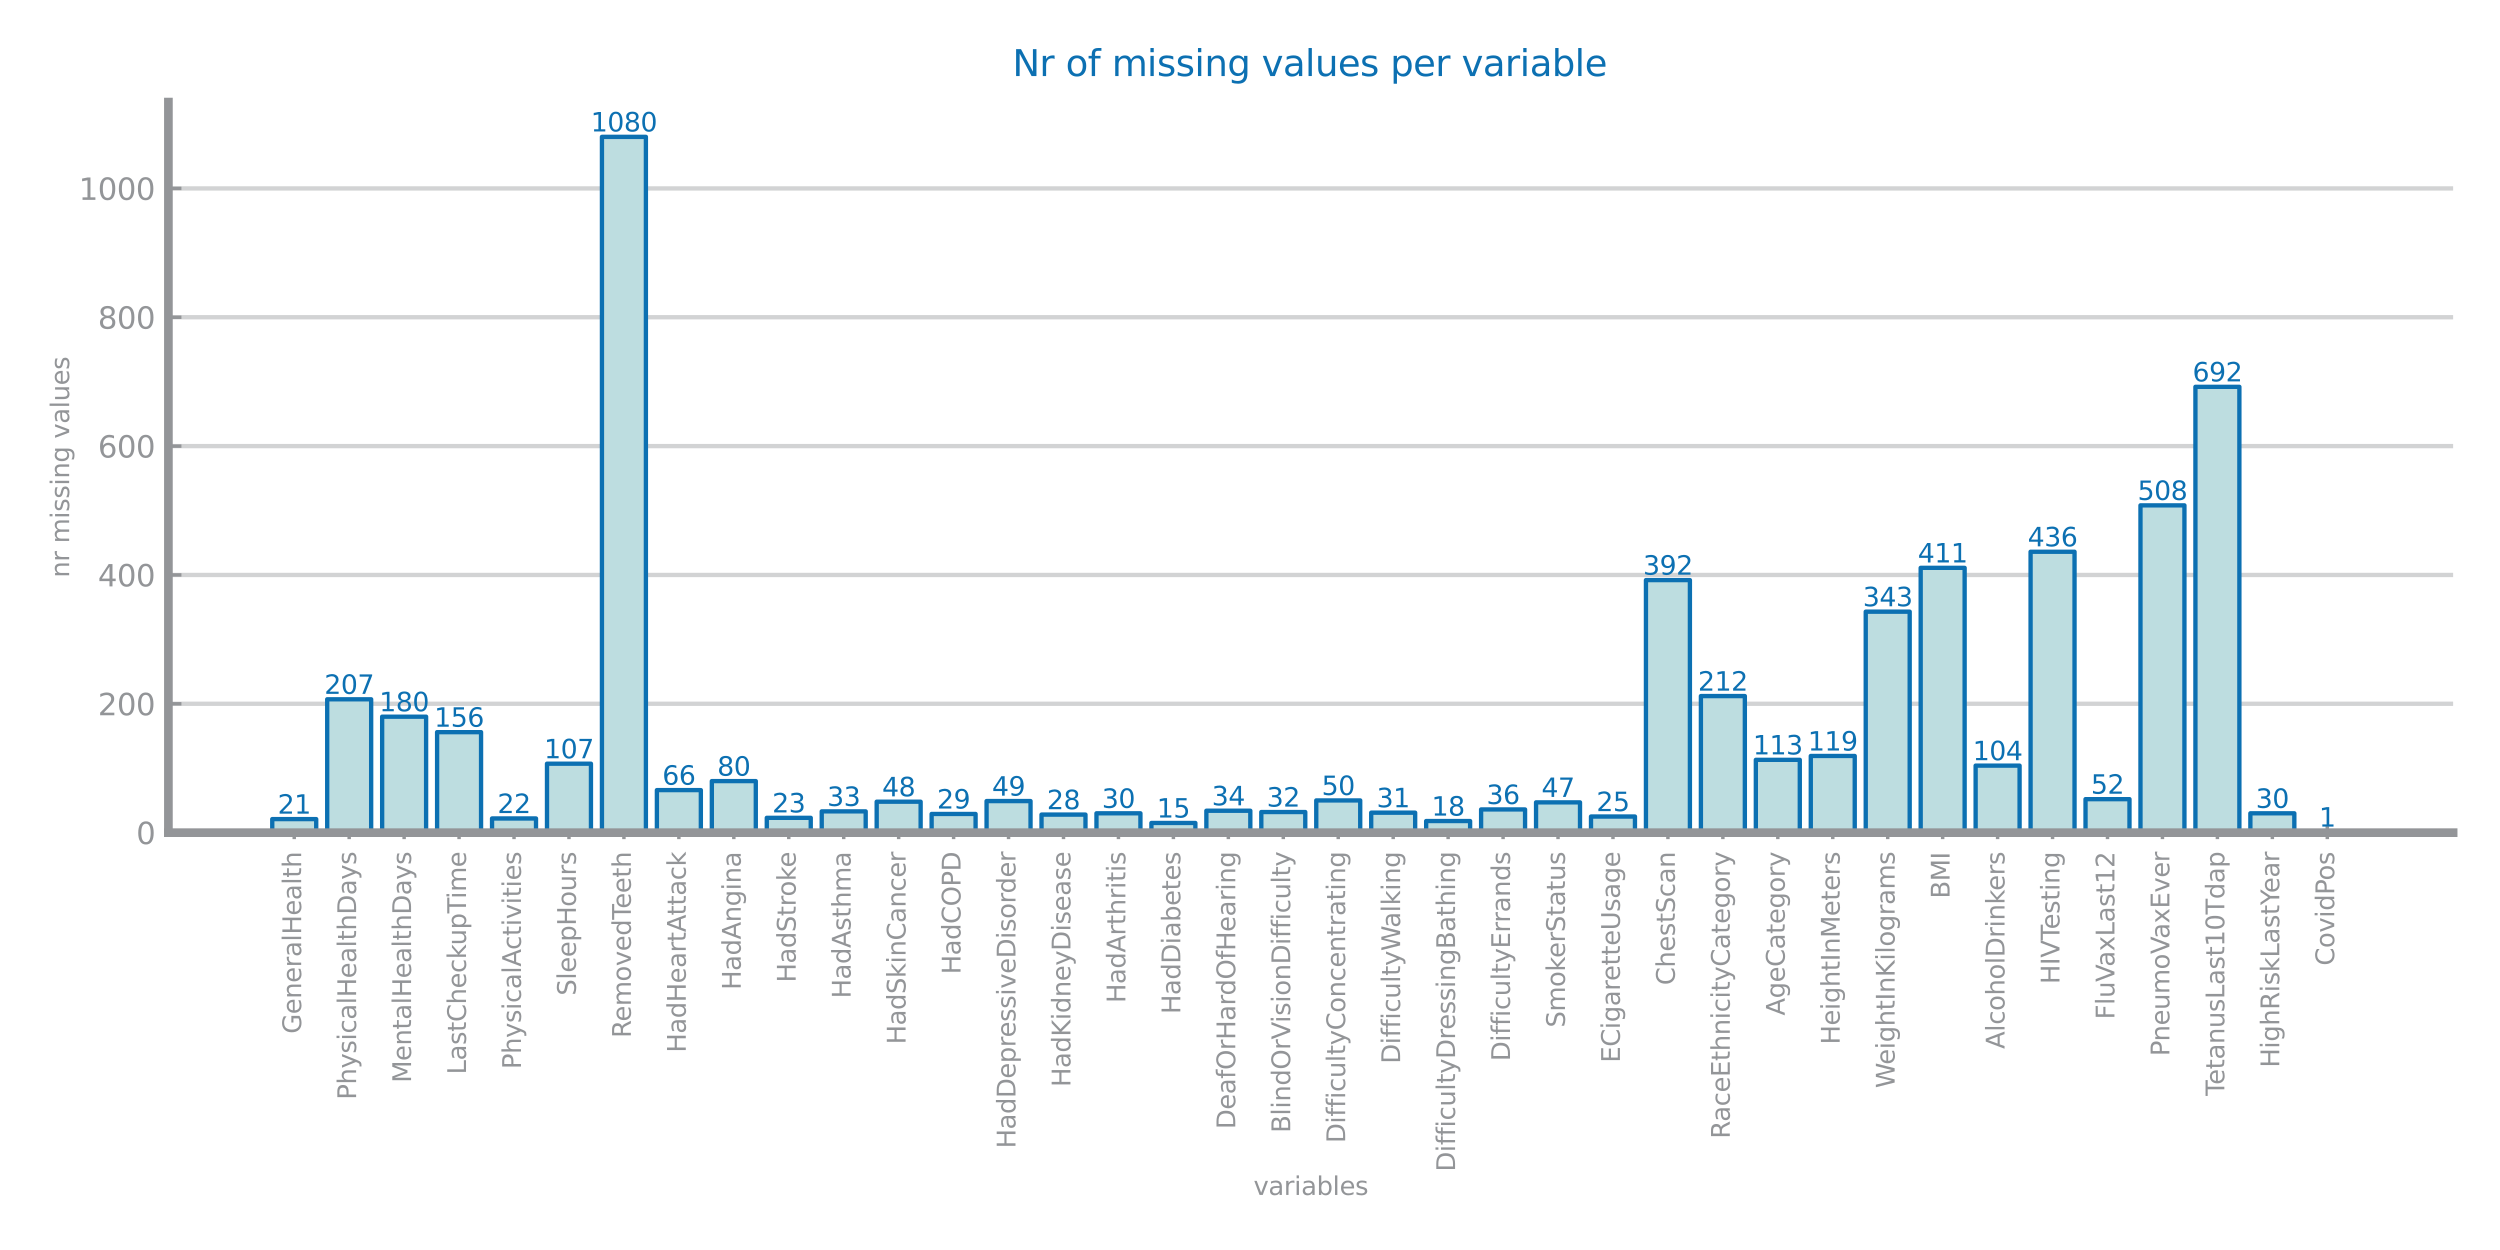 <?xml version="1.0" encoding="utf-8" standalone="no"?>
<!DOCTYPE svg PUBLIC "-//W3C//DTD SVG 1.1//EN"
  "http://www.w3.org/Graphics/SVG/1.1/DTD/svg11.dtd">
<svg xmlns:xlink="http://www.w3.org/1999/xlink" width="576pt" height="288pt" viewBox="0 0 576 288" xmlns="http://www.w3.org/2000/svg" version="1.1">
 <defs>
  <style type="text/css">*{stroke-linejoin: round; stroke-linecap: butt}</style>
 </defs>
 <g id="figure_1">
  <g id="patch_1">
   <path d="M 0 288 
L 576 288 
L 576 0 
L 0 0 
z
" style="fill: #ffffff"/>
  </g>
  <g id="axes_1">
   <g id="patch_2">
    <path d="M 38.8 191.84 
L 565.2 191.84 
L 565.2 23.52 
L 38.8 23.52 
z
" style="fill: #ffffff"/>
   </g>
   <g id="matplotlib.axis_1">
    <g id="xtick_1">
     <g id="line2d_1">
      <defs>
       <path id="m22fbccc9d5" d="M 0 1.5 
L 0 -1.5 
" style="stroke: #939598; stroke-width: 0.8"/>
      </defs>
      <g>
       <use xlink:href="#m22fbccc9d5" x="67.791" y="191.84" style="fill: #939598; stroke: #939598; stroke-width: 0.8"/>
      </g>
     </g>
     <g id="text_1">
      <!-- GeneralHealth -->
      <g style="fill: #939598" transform="translate(69.389 238.171) rotate(-90) scale(0.058 -0.058)">
       <defs>
        <path id="DejaVuSans-47" d="M 3809 666 
L 3809 1919 
L 2778 1919 
L 2778 2438 
L 4434 2438 
L 4434 434 
Q 4069 175 3628 42 
Q 3188 -91 2688 -91 
Q 1594 -91 976 548 
Q 359 1188 359 2328 
Q 359 3472 976 4111 
Q 1594 4750 2688 4750 
Q 3144 4750 3555 4637 
Q 3966 4525 4313 4306 
L 4313 3634 
Q 3963 3931 3569 4081 
Q 3175 4231 2741 4231 
Q 1884 4231 1454 3753 
Q 1025 3275 1025 2328 
Q 1025 1384 1454 906 
Q 1884 428 2741 428 
Q 3075 428 3337 486 
Q 3600 544 3809 666 
z
" transform="scale(0.016)"/>
        <path id="DejaVuSans-65" d="M 3597 1894 
L 3597 1613 
L 953 1613 
Q 991 1019 1311 708 
Q 1631 397 2203 397 
Q 2534 397 2845 478 
Q 3156 559 3463 722 
L 3463 178 
Q 3153 47 2828 -22 
Q 2503 -91 2169 -91 
Q 1331 -91 842 396 
Q 353 884 353 1716 
Q 353 2575 817 3079 
Q 1281 3584 2069 3584 
Q 2775 3584 3186 3129 
Q 3597 2675 3597 1894 
z
M 3022 2063 
Q 3016 2534 2758 2815 
Q 2500 3097 2075 3097 
Q 1594 3097 1305 2825 
Q 1016 2553 972 2059 
L 3022 2063 
z
" transform="scale(0.016)"/>
        <path id="DejaVuSans-6e" d="M 3513 2113 
L 3513 0 
L 2938 0 
L 2938 2094 
Q 2938 2591 2744 2837 
Q 2550 3084 2163 3084 
Q 1697 3084 1428 2787 
Q 1159 2491 1159 1978 
L 1159 0 
L 581 0 
L 581 3500 
L 1159 3500 
L 1159 2956 
Q 1366 3272 1645 3428 
Q 1925 3584 2291 3584 
Q 2894 3584 3203 3211 
Q 3513 2838 3513 2113 
z
" transform="scale(0.016)"/>
        <path id="DejaVuSans-72" d="M 2631 2963 
Q 2534 3019 2420 3045 
Q 2306 3072 2169 3072 
Q 1681 3072 1420 2755 
Q 1159 2438 1159 1844 
L 1159 0 
L 581 0 
L 581 3500 
L 1159 3500 
L 1159 2956 
Q 1341 3275 1631 3429 
Q 1922 3584 2338 3584 
Q 2397 3584 2469 3576 
Q 2541 3569 2628 3553 
L 2631 2963 
z
" transform="scale(0.016)"/>
        <path id="DejaVuSans-61" d="M 2194 1759 
Q 1497 1759 1228 1600 
Q 959 1441 959 1056 
Q 959 750 1161 570 
Q 1363 391 1709 391 
Q 2188 391 2477 730 
Q 2766 1069 2766 1631 
L 2766 1759 
L 2194 1759 
z
M 3341 1997 
L 3341 0 
L 2766 0 
L 2766 531 
Q 2569 213 2275 61 
Q 1981 -91 1556 -91 
Q 1019 -91 701 211 
Q 384 513 384 1019 
Q 384 1609 779 1909 
Q 1175 2209 1959 2209 
L 2766 2209 
L 2766 2266 
Q 2766 2663 2505 2880 
Q 2244 3097 1772 3097 
Q 1472 3097 1187 3025 
Q 903 2953 641 2809 
L 641 3341 
Q 956 3463 1253 3523 
Q 1550 3584 1831 3584 
Q 2591 3584 2966 3190 
Q 3341 2797 3341 1997 
z
" transform="scale(0.016)"/>
        <path id="DejaVuSans-6c" d="M 603 4863 
L 1178 4863 
L 1178 0 
L 603 0 
L 603 4863 
z
" transform="scale(0.016)"/>
        <path id="DejaVuSans-48" d="M 628 4666 
L 1259 4666 
L 1259 2753 
L 3553 2753 
L 3553 4666 
L 4184 4666 
L 4184 0 
L 3553 0 
L 3553 2222 
L 1259 2222 
L 1259 0 
L 628 0 
L 628 4666 
z
" transform="scale(0.016)"/>
        <path id="DejaVuSans-74" d="M 1172 4494 
L 1172 3500 
L 2356 3500 
L 2356 3053 
L 1172 3053 
L 1172 1153 
Q 1172 725 1289 603 
Q 1406 481 1766 481 
L 2356 481 
L 2356 0 
L 1766 0 
Q 1100 0 847 248 
Q 594 497 594 1153 
L 594 3053 
L 172 3053 
L 172 3500 
L 594 3500 
L 594 4494 
L 1172 4494 
z
" transform="scale(0.016)"/>
        <path id="DejaVuSans-68" d="M 3513 2113 
L 3513 0 
L 2938 0 
L 2938 2094 
Q 2938 2591 2744 2837 
Q 2550 3084 2163 3084 
Q 1697 3084 1428 2787 
Q 1159 2491 1159 1978 
L 1159 0 
L 581 0 
L 581 4863 
L 1159 4863 
L 1159 2956 
Q 1366 3272 1645 3428 
Q 1925 3584 2291 3584 
Q 2894 3584 3203 3211 
Q 3513 2838 3513 2113 
z
" transform="scale(0.016)"/>
       </defs>
       <use xlink:href="#DejaVuSans-47"/>
       <use xlink:href="#DejaVuSans-65" x="77.49"/>
       <use xlink:href="#DejaVuSans-6e" x="139.014"/>
       <use xlink:href="#DejaVuSans-65" x="202.393"/>
       <use xlink:href="#DejaVuSans-72" x="263.916"/>
       <use xlink:href="#DejaVuSans-61" x="305.029"/>
       <use xlink:href="#DejaVuSans-6c" x="366.309"/>
       <use xlink:href="#DejaVuSans-48" x="394.092"/>
       <use xlink:href="#DejaVuSans-65" x="469.287"/>
       <use xlink:href="#DejaVuSans-61" x="530.811"/>
       <use xlink:href="#DejaVuSans-6c" x="592.09"/>
       <use xlink:href="#DejaVuSans-74" x="619.873"/>
       <use xlink:href="#DejaVuSans-68" x="659.082"/>
      </g>
     </g>
    </g>
    <g id="xtick_2">
     <g id="line2d_2">
      <g>
       <use xlink:href="#m22fbccc9d5" x="80.451" y="191.84" style="fill: #939598; stroke: #939598; stroke-width: 0.8"/>
      </g>
     </g>
     <g id="text_2">
      <!-- PhysicalHealthDays -->
      <g style="fill: #939598" transform="translate(82.049 253.355) rotate(-90) scale(0.058 -0.058)">
       <defs>
        <path id="DejaVuSans-50" d="M 1259 4147 
L 1259 2394 
L 2053 2394 
Q 2494 2394 2734 2622 
Q 2975 2850 2975 3272 
Q 2975 3691 2734 3919 
Q 2494 4147 2053 4147 
L 1259 4147 
z
M 628 4666 
L 2053 4666 
Q 2838 4666 3239 4311 
Q 3641 3956 3641 3272 
Q 3641 2581 3239 2228 
Q 2838 1875 2053 1875 
L 1259 1875 
L 1259 0 
L 628 0 
L 628 4666 
z
" transform="scale(0.016)"/>
        <path id="DejaVuSans-79" d="M 2059 -325 
Q 1816 -950 1584 -1140 
Q 1353 -1331 966 -1331 
L 506 -1331 
L 506 -850 
L 844 -850 
Q 1081 -850 1212 -737 
Q 1344 -625 1503 -206 
L 1606 56 
L 191 3500 
L 800 3500 
L 1894 763 
L 2988 3500 
L 3597 3500 
L 2059 -325 
z
" transform="scale(0.016)"/>
        <path id="DejaVuSans-73" d="M 2834 3397 
L 2834 2853 
Q 2591 2978 2328 3040 
Q 2066 3103 1784 3103 
Q 1356 3103 1142 2972 
Q 928 2841 928 2578 
Q 928 2378 1081 2264 
Q 1234 2150 1697 2047 
L 1894 2003 
Q 2506 1872 2764 1633 
Q 3022 1394 3022 966 
Q 3022 478 2636 193 
Q 2250 -91 1575 -91 
Q 1294 -91 989 -36 
Q 684 19 347 128 
L 347 722 
Q 666 556 975 473 
Q 1284 391 1588 391 
Q 1994 391 2212 530 
Q 2431 669 2431 922 
Q 2431 1156 2273 1281 
Q 2116 1406 1581 1522 
L 1381 1569 
Q 847 1681 609 1914 
Q 372 2147 372 2553 
Q 372 3047 722 3315 
Q 1072 3584 1716 3584 
Q 2034 3584 2315 3537 
Q 2597 3491 2834 3397 
z
" transform="scale(0.016)"/>
        <path id="DejaVuSans-69" d="M 603 3500 
L 1178 3500 
L 1178 0 
L 603 0 
L 603 3500 
z
M 603 4863 
L 1178 4863 
L 1178 4134 
L 603 4134 
L 603 4863 
z
" transform="scale(0.016)"/>
        <path id="DejaVuSans-63" d="M 3122 3366 
L 3122 2828 
Q 2878 2963 2633 3030 
Q 2388 3097 2138 3097 
Q 1578 3097 1268 2742 
Q 959 2388 959 1747 
Q 959 1106 1268 751 
Q 1578 397 2138 397 
Q 2388 397 2633 464 
Q 2878 531 3122 666 
L 3122 134 
Q 2881 22 2623 -34 
Q 2366 -91 2075 -91 
Q 1284 -91 818 406 
Q 353 903 353 1747 
Q 353 2603 823 3093 
Q 1294 3584 2113 3584 
Q 2378 3584 2631 3529 
Q 2884 3475 3122 3366 
z
" transform="scale(0.016)"/>
        <path id="DejaVuSans-44" d="M 1259 4147 
L 1259 519 
L 2022 519 
Q 2988 519 3436 956 
Q 3884 1394 3884 2338 
Q 3884 3275 3436 3711 
Q 2988 4147 2022 4147 
L 1259 4147 
z
M 628 4666 
L 1925 4666 
Q 3281 4666 3915 4102 
Q 4550 3538 4550 2338 
Q 4550 1131 3912 565 
Q 3275 0 1925 0 
L 628 0 
L 628 4666 
z
" transform="scale(0.016)"/>
       </defs>
       <use xlink:href="#DejaVuSans-50"/>
       <use xlink:href="#DejaVuSans-68" x="60.303"/>
       <use xlink:href="#DejaVuSans-79" x="123.682"/>
       <use xlink:href="#DejaVuSans-73" x="182.861"/>
       <use xlink:href="#DejaVuSans-69" x="234.961"/>
       <use xlink:href="#DejaVuSans-63" x="262.744"/>
       <use xlink:href="#DejaVuSans-61" x="317.725"/>
       <use xlink:href="#DejaVuSans-6c" x="379.004"/>
       <use xlink:href="#DejaVuSans-48" x="406.787"/>
       <use xlink:href="#DejaVuSans-65" x="481.982"/>
       <use xlink:href="#DejaVuSans-61" x="543.506"/>
       <use xlink:href="#DejaVuSans-6c" x="604.785"/>
       <use xlink:href="#DejaVuSans-74" x="632.568"/>
       <use xlink:href="#DejaVuSans-68" x="671.777"/>
       <use xlink:href="#DejaVuSans-44" x="735.156"/>
       <use xlink:href="#DejaVuSans-61" x="812.158"/>
       <use xlink:href="#DejaVuSans-79" x="873.438"/>
       <use xlink:href="#DejaVuSans-73" x="932.617"/>
      </g>
     </g>
    </g>
    <g id="xtick_3">
     <g id="line2d_3">
      <g>
       <use xlink:href="#m22fbccc9d5" x="93.111" y="191.84" style="fill: #939598; stroke: #939598; stroke-width: 0.8"/>
      </g>
     </g>
     <g id="text_3">
      <!-- MentalHealthDays -->
      <g style="fill: #939598" transform="translate(94.709 249.457) rotate(-90) scale(0.058 -0.058)">
       <defs>
        <path id="DejaVuSans-4d" d="M 628 4666 
L 1569 4666 
L 2759 1491 
L 3956 4666 
L 4897 4666 
L 4897 0 
L 4281 0 
L 4281 4097 
L 3078 897 
L 2444 897 
L 1241 4097 
L 1241 0 
L 628 0 
L 628 4666 
z
" transform="scale(0.016)"/>
       </defs>
       <use xlink:href="#DejaVuSans-4d"/>
       <use xlink:href="#DejaVuSans-65" x="86.279"/>
       <use xlink:href="#DejaVuSans-6e" x="147.803"/>
       <use xlink:href="#DejaVuSans-74" x="211.182"/>
       <use xlink:href="#DejaVuSans-61" x="250.391"/>
       <use xlink:href="#DejaVuSans-6c" x="311.67"/>
       <use xlink:href="#DejaVuSans-48" x="339.453"/>
       <use xlink:href="#DejaVuSans-65" x="414.648"/>
       <use xlink:href="#DejaVuSans-61" x="476.172"/>
       <use xlink:href="#DejaVuSans-6c" x="537.451"/>
       <use xlink:href="#DejaVuSans-74" x="565.234"/>
       <use xlink:href="#DejaVuSans-68" x="604.443"/>
       <use xlink:href="#DejaVuSans-44" x="667.822"/>
       <use xlink:href="#DejaVuSans-61" x="744.824"/>
       <use xlink:href="#DejaVuSans-79" x="806.104"/>
       <use xlink:href="#DejaVuSans-73" x="865.283"/>
      </g>
     </g>
    </g>
    <g id="xtick_4">
     <g id="line2d_4">
      <g>
       <use xlink:href="#m22fbccc9d5" x="105.771" y="191.84" style="fill: #939598; stroke: #939598; stroke-width: 0.8"/>
      </g>
     </g>
     <g id="text_4">
      <!-- LastCheckupTime -->
      <g style="fill: #939598" transform="translate(107.369 247.543) rotate(-90) scale(0.058 -0.058)">
       <defs>
        <path id="DejaVuSans-4c" d="M 628 4666 
L 1259 4666 
L 1259 531 
L 3531 531 
L 3531 0 
L 628 0 
L 628 4666 
z
" transform="scale(0.016)"/>
        <path id="DejaVuSans-43" d="M 4122 4306 
L 4122 3641 
Q 3803 3938 3442 4084 
Q 3081 4231 2675 4231 
Q 1875 4231 1450 3742 
Q 1025 3253 1025 2328 
Q 1025 1406 1450 917 
Q 1875 428 2675 428 
Q 3081 428 3442 575 
Q 3803 722 4122 1019 
L 4122 359 
Q 3791 134 3420 21 
Q 3050 -91 2638 -91 
Q 1578 -91 968 557 
Q 359 1206 359 2328 
Q 359 3453 968 4101 
Q 1578 4750 2638 4750 
Q 3056 4750 3426 4639 
Q 3797 4528 4122 4306 
z
" transform="scale(0.016)"/>
        <path id="DejaVuSans-6b" d="M 581 4863 
L 1159 4863 
L 1159 1991 
L 2875 3500 
L 3609 3500 
L 1753 1863 
L 3688 0 
L 2938 0 
L 1159 1709 
L 1159 0 
L 581 0 
L 581 4863 
z
" transform="scale(0.016)"/>
        <path id="DejaVuSans-75" d="M 544 1381 
L 544 3500 
L 1119 3500 
L 1119 1403 
Q 1119 906 1312 657 
Q 1506 409 1894 409 
Q 2359 409 2629 706 
Q 2900 1003 2900 1516 
L 2900 3500 
L 3475 3500 
L 3475 0 
L 2900 0 
L 2900 538 
Q 2691 219 2414 64 
Q 2138 -91 1772 -91 
Q 1169 -91 856 284 
Q 544 659 544 1381 
z
M 1991 3584 
L 1991 3584 
z
" transform="scale(0.016)"/>
        <path id="DejaVuSans-70" d="M 1159 525 
L 1159 -1331 
L 581 -1331 
L 581 3500 
L 1159 3500 
L 1159 2969 
Q 1341 3281 1617 3432 
Q 1894 3584 2278 3584 
Q 2916 3584 3314 3078 
Q 3713 2572 3713 1747 
Q 3713 922 3314 415 
Q 2916 -91 2278 -91 
Q 1894 -91 1617 61 
Q 1341 213 1159 525 
z
M 3116 1747 
Q 3116 2381 2855 2742 
Q 2594 3103 2138 3103 
Q 1681 3103 1420 2742 
Q 1159 2381 1159 1747 
Q 1159 1113 1420 752 
Q 1681 391 2138 391 
Q 2594 391 2855 752 
Q 3116 1113 3116 1747 
z
" transform="scale(0.016)"/>
        <path id="DejaVuSans-54" d="M -19 4666 
L 3928 4666 
L 3928 4134 
L 2272 4134 
L 2272 0 
L 1638 0 
L 1638 4134 
L -19 4134 
L -19 4666 
z
" transform="scale(0.016)"/>
        <path id="DejaVuSans-6d" d="M 3328 2828 
Q 3544 3216 3844 3400 
Q 4144 3584 4550 3584 
Q 5097 3584 5394 3201 
Q 5691 2819 5691 2113 
L 5691 0 
L 5113 0 
L 5113 2094 
Q 5113 2597 4934 2840 
Q 4756 3084 4391 3084 
Q 3944 3084 3684 2787 
Q 3425 2491 3425 1978 
L 3425 0 
L 2847 0 
L 2847 2094 
Q 2847 2600 2669 2842 
Q 2491 3084 2119 3084 
Q 1678 3084 1418 2786 
Q 1159 2488 1159 1978 
L 1159 0 
L 581 0 
L 581 3500 
L 1159 3500 
L 1159 2956 
Q 1356 3278 1631 3431 
Q 1906 3584 2284 3584 
Q 2666 3584 2933 3390 
Q 3200 3197 3328 2828 
z
" transform="scale(0.016)"/>
       </defs>
       <use xlink:href="#DejaVuSans-4c"/>
       <use xlink:href="#DejaVuSans-61" x="55.713"/>
       <use xlink:href="#DejaVuSans-73" x="116.992"/>
       <use xlink:href="#DejaVuSans-74" x="169.092"/>
       <use xlink:href="#DejaVuSans-43" x="208.301"/>
       <use xlink:href="#DejaVuSans-68" x="278.125"/>
       <use xlink:href="#DejaVuSans-65" x="341.504"/>
       <use xlink:href="#DejaVuSans-63" x="403.027"/>
       <use xlink:href="#DejaVuSans-6b" x="458.008"/>
       <use xlink:href="#DejaVuSans-75" x="512.793"/>
       <use xlink:href="#DejaVuSans-70" x="576.172"/>
       <use xlink:href="#DejaVuSans-54" x="639.648"/>
       <use xlink:href="#DejaVuSans-69" x="697.607"/>
       <use xlink:href="#DejaVuSans-6d" x="725.391"/>
       <use xlink:href="#DejaVuSans-65" x="822.803"/>
      </g>
     </g>
    </g>
    <g id="xtick_5">
     <g id="line2d_5">
      <g>
       <use xlink:href="#m22fbccc9d5" x="118.431" y="191.84" style="fill: #939598; stroke: #939598; stroke-width: 0.8"/>
      </g>
     </g>
     <g id="text_5">
      <!-- PhysicalActivities -->
      <g style="fill: #939598" transform="translate(120.029 246.307) rotate(-90) scale(0.058 -0.058)">
       <defs>
        <path id="DejaVuSans-41" d="M 2188 4044 
L 1331 1722 
L 3047 1722 
L 2188 4044 
z
M 1831 4666 
L 2547 4666 
L 4325 0 
L 3669 0 
L 3244 1197 
L 1141 1197 
L 716 0 
L 50 0 
L 1831 4666 
z
" transform="scale(0.016)"/>
        <path id="DejaVuSans-76" d="M 191 3500 
L 800 3500 
L 1894 563 
L 2988 3500 
L 3597 3500 
L 2284 0 
L 1503 0 
L 191 3500 
z
" transform="scale(0.016)"/>
       </defs>
       <use xlink:href="#DejaVuSans-50"/>
       <use xlink:href="#DejaVuSans-68" x="60.303"/>
       <use xlink:href="#DejaVuSans-79" x="123.682"/>
       <use xlink:href="#DejaVuSans-73" x="182.861"/>
       <use xlink:href="#DejaVuSans-69" x="234.961"/>
       <use xlink:href="#DejaVuSans-63" x="262.744"/>
       <use xlink:href="#DejaVuSans-61" x="317.725"/>
       <use xlink:href="#DejaVuSans-6c" x="379.004"/>
       <use xlink:href="#DejaVuSans-41" x="406.787"/>
       <use xlink:href="#DejaVuSans-63" x="473.445"/>
       <use xlink:href="#DejaVuSans-74" x="528.426"/>
       <use xlink:href="#DejaVuSans-69" x="567.635"/>
       <use xlink:href="#DejaVuSans-76" x="595.418"/>
       <use xlink:href="#DejaVuSans-69" x="654.598"/>
       <use xlink:href="#DejaVuSans-74" x="682.381"/>
       <use xlink:href="#DejaVuSans-69" x="721.59"/>
       <use xlink:href="#DejaVuSans-65" x="749.373"/>
       <use xlink:href="#DejaVuSans-73" x="810.896"/>
      </g>
     </g>
    </g>
    <g id="xtick_6">
     <g id="line2d_6">
      <g>
       <use xlink:href="#m22fbccc9d5" x="131.091" y="191.84" style="fill: #939598; stroke: #939598; stroke-width: 0.8"/>
      </g>
     </g>
     <g id="text_6">
      <!-- SleepHours -->
      <g style="fill: #939598" transform="translate(132.689 229.388) rotate(-90) scale(0.058 -0.058)">
       <defs>
        <path id="DejaVuSans-53" d="M 3425 4513 
L 3425 3897 
Q 3066 4069 2747 4153 
Q 2428 4238 2131 4238 
Q 1616 4238 1336 4038 
Q 1056 3838 1056 3469 
Q 1056 3159 1242 3001 
Q 1428 2844 1947 2747 
L 2328 2669 
Q 3034 2534 3370 2195 
Q 3706 1856 3706 1288 
Q 3706 609 3251 259 
Q 2797 -91 1919 -91 
Q 1588 -91 1214 -16 
Q 841 59 441 206 
L 441 856 
Q 825 641 1194 531 
Q 1563 422 1919 422 
Q 2459 422 2753 634 
Q 3047 847 3047 1241 
Q 3047 1584 2836 1778 
Q 2625 1972 2144 2069 
L 1759 2144 
Q 1053 2284 737 2584 
Q 422 2884 422 3419 
Q 422 4038 858 4394 
Q 1294 4750 2059 4750 
Q 2388 4750 2728 4690 
Q 3069 4631 3425 4513 
z
" transform="scale(0.016)"/>
        <path id="DejaVuSans-6f" d="M 1959 3097 
Q 1497 3097 1228 2736 
Q 959 2375 959 1747 
Q 959 1119 1226 758 
Q 1494 397 1959 397 
Q 2419 397 2687 759 
Q 2956 1122 2956 1747 
Q 2956 2369 2687 2733 
Q 2419 3097 1959 3097 
z
M 1959 3584 
Q 2709 3584 3137 3096 
Q 3566 2609 3566 1747 
Q 3566 888 3137 398 
Q 2709 -91 1959 -91 
Q 1206 -91 779 398 
Q 353 888 353 1747 
Q 353 2609 779 3096 
Q 1206 3584 1959 3584 
z
" transform="scale(0.016)"/>
       </defs>
       <use xlink:href="#DejaVuSans-53"/>
       <use xlink:href="#DejaVuSans-6c" x="63.477"/>
       <use xlink:href="#DejaVuSans-65" x="91.26"/>
       <use xlink:href="#DejaVuSans-65" x="152.783"/>
       <use xlink:href="#DejaVuSans-70" x="214.307"/>
       <use xlink:href="#DejaVuSans-48" x="277.783"/>
       <use xlink:href="#DejaVuSans-6f" x="352.979"/>
       <use xlink:href="#DejaVuSans-75" x="414.16"/>
       <use xlink:href="#DejaVuSans-72" x="477.539"/>
       <use xlink:href="#DejaVuSans-73" x="518.652"/>
      </g>
     </g>
    </g>
    <g id="xtick_7">
     <g id="line2d_7">
      <g>
       <use xlink:href="#m22fbccc9d5" x="143.751" y="191.84" style="fill: #939598; stroke: #939598; stroke-width: 0.8"/>
      </g>
     </g>
     <g id="text_7">
      <!-- RemovedTeeth -->
      <g style="fill: #939598" transform="translate(145.349 239.13) rotate(-90) scale(0.058 -0.058)">
       <defs>
        <path id="DejaVuSans-52" d="M 2841 2188 
Q 3044 2119 3236 1894 
Q 3428 1669 3622 1275 
L 4263 0 
L 3584 0 
L 2988 1197 
Q 2756 1666 2539 1819 
Q 2322 1972 1947 1972 
L 1259 1972 
L 1259 0 
L 628 0 
L 628 4666 
L 2053 4666 
Q 2853 4666 3247 4331 
Q 3641 3997 3641 3322 
Q 3641 2881 3436 2590 
Q 3231 2300 2841 2188 
z
M 1259 4147 
L 1259 2491 
L 2053 2491 
Q 2509 2491 2742 2702 
Q 2975 2913 2975 3322 
Q 2975 3731 2742 3939 
Q 2509 4147 2053 4147 
L 1259 4147 
z
" transform="scale(0.016)"/>
        <path id="DejaVuSans-64" d="M 2906 2969 
L 2906 4863 
L 3481 4863 
L 3481 0 
L 2906 0 
L 2906 525 
Q 2725 213 2448 61 
Q 2172 -91 1784 -91 
Q 1150 -91 751 415 
Q 353 922 353 1747 
Q 353 2572 751 3078 
Q 1150 3584 1784 3584 
Q 2172 3584 2448 3432 
Q 2725 3281 2906 2969 
z
M 947 1747 
Q 947 1113 1208 752 
Q 1469 391 1925 391 
Q 2381 391 2643 752 
Q 2906 1113 2906 1747 
Q 2906 2381 2643 2742 
Q 2381 3103 1925 3103 
Q 1469 3103 1208 2742 
Q 947 2381 947 1747 
z
" transform="scale(0.016)"/>
       </defs>
       <use xlink:href="#DejaVuSans-52"/>
       <use xlink:href="#DejaVuSans-65" x="64.982"/>
       <use xlink:href="#DejaVuSans-6d" x="126.506"/>
       <use xlink:href="#DejaVuSans-6f" x="223.918"/>
       <use xlink:href="#DejaVuSans-76" x="285.1"/>
       <use xlink:href="#DejaVuSans-65" x="344.279"/>
       <use xlink:href="#DejaVuSans-64" x="405.803"/>
       <use xlink:href="#DejaVuSans-54" x="469.279"/>
       <use xlink:href="#DejaVuSans-65" x="513.363"/>
       <use xlink:href="#DejaVuSans-65" x="574.887"/>
       <use xlink:href="#DejaVuSans-74" x="636.41"/>
       <use xlink:href="#DejaVuSans-68" x="675.619"/>
      </g>
     </g>
    </g>
    <g id="xtick_8">
     <g id="line2d_8">
      <g>
       <use xlink:href="#m22fbccc9d5" x="156.411" y="191.84" style="fill: #939598; stroke: #939598; stroke-width: 0.8"/>
      </g>
     </g>
     <g id="text_8">
      <!-- HadHeartAttack -->
      <g style="fill: #939598" transform="translate(158.008 242.517) rotate(-90) scale(0.058 -0.058)">
       <use xlink:href="#DejaVuSans-48"/>
       <use xlink:href="#DejaVuSans-61" x="75.195"/>
       <use xlink:href="#DejaVuSans-64" x="136.475"/>
       <use xlink:href="#DejaVuSans-48" x="199.951"/>
       <use xlink:href="#DejaVuSans-65" x="275.146"/>
       <use xlink:href="#DejaVuSans-61" x="336.67"/>
       <use xlink:href="#DejaVuSans-72" x="397.949"/>
       <use xlink:href="#DejaVuSans-74" x="439.062"/>
       <use xlink:href="#DejaVuSans-41" x="478.271"/>
       <use xlink:href="#DejaVuSans-74" x="544.93"/>
       <use xlink:href="#DejaVuSans-74" x="584.139"/>
       <use xlink:href="#DejaVuSans-61" x="623.348"/>
       <use xlink:href="#DejaVuSans-63" x="684.627"/>
       <use xlink:href="#DejaVuSans-6b" x="739.607"/>
      </g>
     </g>
    </g>
    <g id="xtick_9">
     <g id="line2d_9">
      <g>
       <use xlink:href="#m22fbccc9d5" x="169.071" y="191.84" style="fill: #939598; stroke: #939598; stroke-width: 0.8"/>
      </g>
     </g>
     <g id="text_9">
      <!-- HadAngina -->
      <g style="fill: #939598" transform="translate(170.668 228.05) rotate(-90) scale(0.058 -0.058)">
       <defs>
        <path id="DejaVuSans-67" d="M 2906 1791 
Q 2906 2416 2648 2759 
Q 2391 3103 1925 3103 
Q 1463 3103 1205 2759 
Q 947 2416 947 1791 
Q 947 1169 1205 825 
Q 1463 481 1925 481 
Q 2391 481 2648 825 
Q 2906 1169 2906 1791 
z
M 3481 434 
Q 3481 -459 3084 -895 
Q 2688 -1331 1869 -1331 
Q 1566 -1331 1297 -1286 
Q 1028 -1241 775 -1147 
L 775 -588 
Q 1028 -725 1275 -790 
Q 1522 -856 1778 -856 
Q 2344 -856 2625 -561 
Q 2906 -266 2906 331 
L 2906 616 
Q 2728 306 2450 153 
Q 2172 0 1784 0 
Q 1141 0 747 490 
Q 353 981 353 1791 
Q 353 2603 747 3093 
Q 1141 3584 1784 3584 
Q 2172 3584 2450 3431 
Q 2728 3278 2906 2969 
L 2906 3500 
L 3481 3500 
L 3481 434 
z
" transform="scale(0.016)"/>
       </defs>
       <use xlink:href="#DejaVuSans-48"/>
       <use xlink:href="#DejaVuSans-61" x="75.195"/>
       <use xlink:href="#DejaVuSans-64" x="136.475"/>
       <use xlink:href="#DejaVuSans-41" x="199.951"/>
       <use xlink:href="#DejaVuSans-6e" x="268.359"/>
       <use xlink:href="#DejaVuSans-67" x="331.738"/>
       <use xlink:href="#DejaVuSans-69" x="395.215"/>
       <use xlink:href="#DejaVuSans-6e" x="422.998"/>
       <use xlink:href="#DejaVuSans-61" x="486.377"/>
      </g>
     </g>
    </g>
    <g id="xtick_10">
     <g id="line2d_10">
      <g>
       <use xlink:href="#m22fbccc9d5" x="181.731" y="191.84" style="fill: #939598; stroke: #939598; stroke-width: 0.8"/>
      </g>
     </g>
     <g id="text_10">
      <!-- HadStroke -->
      <g style="fill: #939598" transform="translate(183.328 226.362) rotate(-90) scale(0.058 -0.058)">
       <use xlink:href="#DejaVuSans-48"/>
       <use xlink:href="#DejaVuSans-61" x="75.195"/>
       <use xlink:href="#DejaVuSans-64" x="136.475"/>
       <use xlink:href="#DejaVuSans-53" x="199.951"/>
       <use xlink:href="#DejaVuSans-74" x="263.428"/>
       <use xlink:href="#DejaVuSans-72" x="302.637"/>
       <use xlink:href="#DejaVuSans-6f" x="341.5"/>
       <use xlink:href="#DejaVuSans-6b" x="402.682"/>
       <use xlink:href="#DejaVuSans-65" x="456.967"/>
      </g>
     </g>
    </g>
    <g id="xtick_11">
     <g id="line2d_11">
      <g>
       <use xlink:href="#m22fbccc9d5" x="194.391" y="191.84" style="fill: #939598; stroke: #939598; stroke-width: 0.8"/>
      </g>
     </g>
     <g id="text_11">
      <!-- HadAsthma -->
      <g style="fill: #939598" transform="translate(195.988 230.022) rotate(-90) scale(0.058 -0.058)">
       <use xlink:href="#DejaVuSans-48"/>
       <use xlink:href="#DejaVuSans-61" x="75.195"/>
       <use xlink:href="#DejaVuSans-64" x="136.475"/>
       <use xlink:href="#DejaVuSans-41" x="199.951"/>
       <use xlink:href="#DejaVuSans-73" x="268.359"/>
       <use xlink:href="#DejaVuSans-74" x="320.459"/>
       <use xlink:href="#DejaVuSans-68" x="359.668"/>
       <use xlink:href="#DejaVuSans-6d" x="423.047"/>
       <use xlink:href="#DejaVuSans-61" x="520.459"/>
      </g>
     </g>
    </g>
    <g id="xtick_12">
     <g id="line2d_12">
      <g>
       <use xlink:href="#m22fbccc9d5" x="207.051" y="191.84" style="fill: #939598; stroke: #939598; stroke-width: 0.8"/>
      </g>
     </g>
     <g id="text_12">
      <!-- HadSkinCancer -->
      <g style="fill: #939598" transform="translate(208.648 240.612) rotate(-90) scale(0.058 -0.058)">
       <use xlink:href="#DejaVuSans-48"/>
       <use xlink:href="#DejaVuSans-61" x="75.195"/>
       <use xlink:href="#DejaVuSans-64" x="136.475"/>
       <use xlink:href="#DejaVuSans-53" x="199.951"/>
       <use xlink:href="#DejaVuSans-6b" x="263.428"/>
       <use xlink:href="#DejaVuSans-69" x="321.338"/>
       <use xlink:href="#DejaVuSans-6e" x="349.121"/>
       <use xlink:href="#DejaVuSans-43" x="412.5"/>
       <use xlink:href="#DejaVuSans-61" x="482.324"/>
       <use xlink:href="#DejaVuSans-6e" x="543.604"/>
       <use xlink:href="#DejaVuSans-63" x="606.982"/>
       <use xlink:href="#DejaVuSans-65" x="661.963"/>
       <use xlink:href="#DejaVuSans-72" x="723.486"/>
      </g>
     </g>
    </g>
    <g id="xtick_13">
     <g id="line2d_13">
      <g>
       <use xlink:href="#m22fbccc9d5" x="219.71" y="191.84" style="fill: #939598; stroke: #939598; stroke-width: 0.8"/>
      </g>
     </g>
     <g id="text_13">
      <!-- HadCOPD -->
      <g style="fill: #939598" transform="translate(221.308 224.469) rotate(-90) scale(0.058 -0.058)">
       <defs>
        <path id="DejaVuSans-4f" d="M 2522 4238 
Q 1834 4238 1429 3725 
Q 1025 3213 1025 2328 
Q 1025 1447 1429 934 
Q 1834 422 2522 422 
Q 3209 422 3611 934 
Q 4013 1447 4013 2328 
Q 4013 3213 3611 3725 
Q 3209 4238 2522 4238 
z
M 2522 4750 
Q 3503 4750 4090 4092 
Q 4678 3434 4678 2328 
Q 4678 1225 4090 567 
Q 3503 -91 2522 -91 
Q 1538 -91 948 565 
Q 359 1222 359 2328 
Q 359 3434 948 4092 
Q 1538 4750 2522 4750 
z
" transform="scale(0.016)"/>
       </defs>
       <use xlink:href="#DejaVuSans-48"/>
       <use xlink:href="#DejaVuSans-61" x="75.195"/>
       <use xlink:href="#DejaVuSans-64" x="136.475"/>
       <use xlink:href="#DejaVuSans-43" x="199.951"/>
       <use xlink:href="#DejaVuSans-4f" x="269.775"/>
       <use xlink:href="#DejaVuSans-50" x="348.486"/>
       <use xlink:href="#DejaVuSans-44" x="408.789"/>
      </g>
     </g>
    </g>
    <g id="xtick_14">
     <g id="line2d_14">
      <g>
       <use xlink:href="#m22fbccc9d5" x="232.37" y="191.84" style="fill: #939598; stroke: #939598; stroke-width: 0.8"/>
      </g>
     </g>
     <g id="text_14">
      <!-- HadDepressiveDisorder -->
      <g style="fill: #939598" transform="translate(233.968 264.581) rotate(-90) scale(0.058 -0.058)">
       <use xlink:href="#DejaVuSans-48"/>
       <use xlink:href="#DejaVuSans-61" x="75.195"/>
       <use xlink:href="#DejaVuSans-64" x="136.475"/>
       <use xlink:href="#DejaVuSans-44" x="199.951"/>
       <use xlink:href="#DejaVuSans-65" x="276.953"/>
       <use xlink:href="#DejaVuSans-70" x="338.477"/>
       <use xlink:href="#DejaVuSans-72" x="401.953"/>
       <use xlink:href="#DejaVuSans-65" x="440.816"/>
       <use xlink:href="#DejaVuSans-73" x="502.34"/>
       <use xlink:href="#DejaVuSans-73" x="554.439"/>
       <use xlink:href="#DejaVuSans-69" x="606.539"/>
       <use xlink:href="#DejaVuSans-76" x="634.322"/>
       <use xlink:href="#DejaVuSans-65" x="693.502"/>
       <use xlink:href="#DejaVuSans-44" x="755.025"/>
       <use xlink:href="#DejaVuSans-69" x="832.027"/>
       <use xlink:href="#DejaVuSans-73" x="859.811"/>
       <use xlink:href="#DejaVuSans-6f" x="911.91"/>
       <use xlink:href="#DejaVuSans-72" x="973.092"/>
       <use xlink:href="#DejaVuSans-64" x="1012.455"/>
       <use xlink:href="#DejaVuSans-65" x="1075.932"/>
       <use xlink:href="#DejaVuSans-72" x="1137.455"/>
      </g>
     </g>
    </g>
    <g id="xtick_15">
     <g id="line2d_15">
      <g>
       <use xlink:href="#m22fbccc9d5" x="245.03" y="191.84" style="fill: #939598; stroke: #939598; stroke-width: 0.8"/>
      </g>
     </g>
     <g id="text_15">
      <!-- HadKidneyDisease -->
      <g style="fill: #939598" transform="translate(246.628 250.431) rotate(-90) scale(0.058 -0.058)">
       <defs>
        <path id="DejaVuSans-4b" d="M 628 4666 
L 1259 4666 
L 1259 2694 
L 3353 4666 
L 4166 4666 
L 1850 2491 
L 4331 0 
L 3500 0 
L 1259 2247 
L 1259 0 
L 628 0 
L 628 4666 
z
" transform="scale(0.016)"/>
       </defs>
       <use xlink:href="#DejaVuSans-48"/>
       <use xlink:href="#DejaVuSans-61" x="75.195"/>
       <use xlink:href="#DejaVuSans-64" x="136.475"/>
       <use xlink:href="#DejaVuSans-4b" x="199.951"/>
       <use xlink:href="#DejaVuSans-69" x="265.527"/>
       <use xlink:href="#DejaVuSans-64" x="293.311"/>
       <use xlink:href="#DejaVuSans-6e" x="356.787"/>
       <use xlink:href="#DejaVuSans-65" x="420.166"/>
       <use xlink:href="#DejaVuSans-79" x="481.689"/>
       <use xlink:href="#DejaVuSans-44" x="540.869"/>
       <use xlink:href="#DejaVuSans-69" x="617.871"/>
       <use xlink:href="#DejaVuSans-73" x="645.654"/>
       <use xlink:href="#DejaVuSans-65" x="697.754"/>
       <use xlink:href="#DejaVuSans-61" x="759.277"/>
       <use xlink:href="#DejaVuSans-73" x="820.557"/>
       <use xlink:href="#DejaVuSans-65" x="872.656"/>
      </g>
     </g>
    </g>
    <g id="xtick_16">
     <g id="line2d_16">
      <g>
       <use xlink:href="#m22fbccc9d5" x="257.69" y="191.84" style="fill: #939598; stroke: #939598; stroke-width: 0.8"/>
      </g>
     </g>
     <g id="text_16">
      <!-- HadArthritis -->
      <g style="fill: #939598" transform="translate(259.288 231.082) rotate(-90) scale(0.058 -0.058)">
       <use xlink:href="#DejaVuSans-48"/>
       <use xlink:href="#DejaVuSans-61" x="75.195"/>
       <use xlink:href="#DejaVuSans-64" x="136.475"/>
       <use xlink:href="#DejaVuSans-41" x="199.951"/>
       <use xlink:href="#DejaVuSans-72" x="268.359"/>
       <use xlink:href="#DejaVuSans-74" x="309.473"/>
       <use xlink:href="#DejaVuSans-68" x="348.682"/>
       <use xlink:href="#DejaVuSans-72" x="412.061"/>
       <use xlink:href="#DejaVuSans-69" x="453.174"/>
       <use xlink:href="#DejaVuSans-74" x="480.957"/>
       <use xlink:href="#DejaVuSans-69" x="520.166"/>
       <use xlink:href="#DejaVuSans-73" x="547.949"/>
      </g>
     </g>
    </g>
    <g id="xtick_17">
     <g id="line2d_17">
      <g>
       <use xlink:href="#m22fbccc9d5" x="270.35" y="191.84" style="fill: #939598; stroke: #939598; stroke-width: 0.8"/>
      </g>
     </g>
     <g id="text_17">
      <!-- HadDiabetes -->
      <g style="fill: #939598" transform="translate(271.948 233.62) rotate(-90) scale(0.058 -0.058)">
       <defs>
        <path id="DejaVuSans-62" d="M 3116 1747 
Q 3116 2381 2855 2742 
Q 2594 3103 2138 3103 
Q 1681 3103 1420 2742 
Q 1159 2381 1159 1747 
Q 1159 1113 1420 752 
Q 1681 391 2138 391 
Q 2594 391 2855 752 
Q 3116 1113 3116 1747 
z
M 1159 2969 
Q 1341 3281 1617 3432 
Q 1894 3584 2278 3584 
Q 2916 3584 3314 3078 
Q 3713 2572 3713 1747 
Q 3713 922 3314 415 
Q 2916 -91 2278 -91 
Q 1894 -91 1617 61 
Q 1341 213 1159 525 
L 1159 0 
L 581 0 
L 581 4863 
L 1159 4863 
L 1159 2969 
z
" transform="scale(0.016)"/>
       </defs>
       <use xlink:href="#DejaVuSans-48"/>
       <use xlink:href="#DejaVuSans-61" x="75.195"/>
       <use xlink:href="#DejaVuSans-64" x="136.475"/>
       <use xlink:href="#DejaVuSans-44" x="199.951"/>
       <use xlink:href="#DejaVuSans-69" x="276.953"/>
       <use xlink:href="#DejaVuSans-61" x="304.736"/>
       <use xlink:href="#DejaVuSans-62" x="366.016"/>
       <use xlink:href="#DejaVuSans-65" x="429.492"/>
       <use xlink:href="#DejaVuSans-74" x="491.016"/>
       <use xlink:href="#DejaVuSans-65" x="530.225"/>
       <use xlink:href="#DejaVuSans-73" x="591.748"/>
      </g>
     </g>
    </g>
    <g id="xtick_18">
     <g id="line2d_18">
      <g>
       <use xlink:href="#m22fbccc9d5" x="283.01" y="191.84" style="fill: #939598; stroke: #939598; stroke-width: 0.8"/>
      </g>
     </g>
     <g id="text_18">
      <!-- DeafOrHardOfHearing -->
      <g style="fill: #939598" transform="translate(284.608 260.138) rotate(-90) scale(0.058 -0.058)">
       <defs>
        <path id="DejaVuSans-66" d="M 2375 4863 
L 2375 4384 
L 1825 4384 
Q 1516 4384 1395 4259 
Q 1275 4134 1275 3809 
L 1275 3500 
L 2222 3500 
L 2222 3053 
L 1275 3053 
L 1275 0 
L 697 0 
L 697 3053 
L 147 3053 
L 147 3500 
L 697 3500 
L 697 3744 
Q 697 4328 969 4595 
Q 1241 4863 1831 4863 
L 2375 4863 
z
" transform="scale(0.016)"/>
       </defs>
       <use xlink:href="#DejaVuSans-44"/>
       <use xlink:href="#DejaVuSans-65" x="77.002"/>
       <use xlink:href="#DejaVuSans-61" x="138.525"/>
       <use xlink:href="#DejaVuSans-66" x="199.805"/>
       <use xlink:href="#DejaVuSans-4f" x="235.01"/>
       <use xlink:href="#DejaVuSans-72" x="313.721"/>
       <use xlink:href="#DejaVuSans-48" x="354.834"/>
       <use xlink:href="#DejaVuSans-61" x="430.029"/>
       <use xlink:href="#DejaVuSans-72" x="491.309"/>
       <use xlink:href="#DejaVuSans-64" x="530.672"/>
       <use xlink:href="#DejaVuSans-4f" x="594.148"/>
       <use xlink:href="#DejaVuSans-66" x="672.859"/>
       <use xlink:href="#DejaVuSans-48" x="708.064"/>
       <use xlink:href="#DejaVuSans-65" x="783.26"/>
       <use xlink:href="#DejaVuSans-61" x="844.783"/>
       <use xlink:href="#DejaVuSans-72" x="906.062"/>
       <use xlink:href="#DejaVuSans-69" x="947.176"/>
       <use xlink:href="#DejaVuSans-6e" x="974.959"/>
       <use xlink:href="#DejaVuSans-67" x="1038.338"/>
      </g>
     </g>
    </g>
    <g id="xtick_19">
     <g id="line2d_19">
      <g>
       <use xlink:href="#m22fbccc9d5" x="295.67" y="191.84" style="fill: #939598; stroke: #939598; stroke-width: 0.8"/>
      </g>
     </g>
     <g id="text_19">
      <!-- BlindOrVisionDifficulty -->
      <g style="fill: #939598" transform="translate(297.268 260.999) rotate(-90) scale(0.058 -0.058)">
       <defs>
        <path id="DejaVuSans-42" d="M 1259 2228 
L 1259 519 
L 2272 519 
Q 2781 519 3026 730 
Q 3272 941 3272 1375 
Q 3272 1813 3026 2020 
Q 2781 2228 2272 2228 
L 1259 2228 
z
M 1259 4147 
L 1259 2741 
L 2194 2741 
Q 2656 2741 2882 2914 
Q 3109 3088 3109 3444 
Q 3109 3797 2882 3972 
Q 2656 4147 2194 4147 
L 1259 4147 
z
M 628 4666 
L 2241 4666 
Q 2963 4666 3353 4366 
Q 3744 4066 3744 3513 
Q 3744 3084 3544 2831 
Q 3344 2578 2956 2516 
Q 3422 2416 3680 2098 
Q 3938 1781 3938 1306 
Q 3938 681 3513 340 
Q 3088 0 2303 0 
L 628 0 
L 628 4666 
z
" transform="scale(0.016)"/>
        <path id="DejaVuSans-56" d="M 1831 0 
L 50 4666 
L 709 4666 
L 2188 738 
L 3669 4666 
L 4325 4666 
L 2547 0 
L 1831 0 
z
" transform="scale(0.016)"/>
       </defs>
       <use xlink:href="#DejaVuSans-42"/>
       <use xlink:href="#DejaVuSans-6c" x="68.604"/>
       <use xlink:href="#DejaVuSans-69" x="96.387"/>
       <use xlink:href="#DejaVuSans-6e" x="124.17"/>
       <use xlink:href="#DejaVuSans-64" x="187.549"/>
       <use xlink:href="#DejaVuSans-4f" x="251.025"/>
       <use xlink:href="#DejaVuSans-72" x="329.736"/>
       <use xlink:href="#DejaVuSans-56" x="370.85"/>
       <use xlink:href="#DejaVuSans-69" x="437.008"/>
       <use xlink:href="#DejaVuSans-73" x="464.791"/>
       <use xlink:href="#DejaVuSans-69" x="516.891"/>
       <use xlink:href="#DejaVuSans-6f" x="544.674"/>
       <use xlink:href="#DejaVuSans-6e" x="605.855"/>
       <use xlink:href="#DejaVuSans-44" x="669.234"/>
       <use xlink:href="#DejaVuSans-69" x="746.236"/>
       <use xlink:href="#DejaVuSans-66" x="774.02"/>
       <use xlink:href="#DejaVuSans-66" x="809.225"/>
       <use xlink:href="#DejaVuSans-69" x="844.43"/>
       <use xlink:href="#DejaVuSans-63" x="872.213"/>
       <use xlink:href="#DejaVuSans-75" x="927.193"/>
       <use xlink:href="#DejaVuSans-6c" x="990.572"/>
       <use xlink:href="#DejaVuSans-74" x="1018.355"/>
       <use xlink:href="#DejaVuSans-79" x="1057.564"/>
      </g>
     </g>
    </g>
    <g id="xtick_20">
     <g id="line2d_20">
      <g>
       <use xlink:href="#m22fbccc9d5" x="308.33" y="191.84" style="fill: #939598; stroke: #939598; stroke-width: 0.8"/>
      </g>
     </g>
     <g id="text_20">
      <!-- DifficultyConcentrating -->
      <g style="fill: #939598" transform="translate(309.928 263.343) rotate(-90) scale(0.058 -0.058)">
       <use xlink:href="#DejaVuSans-44"/>
       <use xlink:href="#DejaVuSans-69" x="77.002"/>
       <use xlink:href="#DejaVuSans-66" x="104.785"/>
       <use xlink:href="#DejaVuSans-66" x="139.99"/>
       <use xlink:href="#DejaVuSans-69" x="175.195"/>
       <use xlink:href="#DejaVuSans-63" x="202.979"/>
       <use xlink:href="#DejaVuSans-75" x="257.959"/>
       <use xlink:href="#DejaVuSans-6c" x="321.338"/>
       <use xlink:href="#DejaVuSans-74" x="349.121"/>
       <use xlink:href="#DejaVuSans-79" x="388.33"/>
       <use xlink:href="#DejaVuSans-43" x="447.51"/>
       <use xlink:href="#DejaVuSans-6f" x="517.334"/>
       <use xlink:href="#DejaVuSans-6e" x="578.516"/>
       <use xlink:href="#DejaVuSans-63" x="641.895"/>
       <use xlink:href="#DejaVuSans-65" x="696.875"/>
       <use xlink:href="#DejaVuSans-6e" x="758.398"/>
       <use xlink:href="#DejaVuSans-74" x="821.777"/>
       <use xlink:href="#DejaVuSans-72" x="860.986"/>
       <use xlink:href="#DejaVuSans-61" x="902.1"/>
       <use xlink:href="#DejaVuSans-74" x="963.379"/>
       <use xlink:href="#DejaVuSans-69" x="1002.588"/>
       <use xlink:href="#DejaVuSans-6e" x="1030.371"/>
       <use xlink:href="#DejaVuSans-67" x="1093.75"/>
      </g>
     </g>
    </g>
    <g id="xtick_21">
     <g id="line2d_21">
      <g>
       <use xlink:href="#m22fbccc9d5" x="320.99" y="191.84" style="fill: #939598; stroke: #939598; stroke-width: 0.8"/>
      </g>
     </g>
     <g id="text_21">
      <!-- DifficultyWalking -->
      <g style="fill: #939598" transform="translate(322.588 245.069) rotate(-90) scale(0.058 -0.058)">
       <defs>
        <path id="DejaVuSans-57" d="M 213 4666 
L 850 4666 
L 1831 722 
L 2809 4666 
L 3519 4666 
L 4500 722 
L 5478 4666 
L 6119 4666 
L 4947 0 
L 4153 0 
L 3169 4050 
L 2175 0 
L 1381 0 
L 213 4666 
z
" transform="scale(0.016)"/>
       </defs>
       <use xlink:href="#DejaVuSans-44"/>
       <use xlink:href="#DejaVuSans-69" x="77.002"/>
       <use xlink:href="#DejaVuSans-66" x="104.785"/>
       <use xlink:href="#DejaVuSans-66" x="139.99"/>
       <use xlink:href="#DejaVuSans-69" x="175.195"/>
       <use xlink:href="#DejaVuSans-63" x="202.979"/>
       <use xlink:href="#DejaVuSans-75" x="257.959"/>
       <use xlink:href="#DejaVuSans-6c" x="321.338"/>
       <use xlink:href="#DejaVuSans-74" x="349.121"/>
       <use xlink:href="#DejaVuSans-79" x="388.33"/>
       <use xlink:href="#DejaVuSans-57" x="447.51"/>
       <use xlink:href="#DejaVuSans-61" x="540.012"/>
       <use xlink:href="#DejaVuSans-6c" x="601.291"/>
       <use xlink:href="#DejaVuSans-6b" x="629.074"/>
       <use xlink:href="#DejaVuSans-69" x="686.984"/>
       <use xlink:href="#DejaVuSans-6e" x="714.768"/>
       <use xlink:href="#DejaVuSans-67" x="778.146"/>
      </g>
     </g>
    </g>
    <g id="xtick_22">
     <g id="line2d_22">
      <g>
       <use xlink:href="#m22fbccc9d5" x="333.65" y="191.84" style="fill: #939598; stroke: #939598; stroke-width: 0.8"/>
      </g>
     </g>
     <g id="text_22">
      <!-- DifficultyDressingBathing -->
      <g style="fill: #939598" transform="translate(335.248 269.921) rotate(-90) scale(0.058 -0.058)">
       <use xlink:href="#DejaVuSans-44"/>
       <use xlink:href="#DejaVuSans-69" x="77.002"/>
       <use xlink:href="#DejaVuSans-66" x="104.785"/>
       <use xlink:href="#DejaVuSans-66" x="139.99"/>
       <use xlink:href="#DejaVuSans-69" x="175.195"/>
       <use xlink:href="#DejaVuSans-63" x="202.979"/>
       <use xlink:href="#DejaVuSans-75" x="257.959"/>
       <use xlink:href="#DejaVuSans-6c" x="321.338"/>
       <use xlink:href="#DejaVuSans-74" x="349.121"/>
       <use xlink:href="#DejaVuSans-79" x="388.33"/>
       <use xlink:href="#DejaVuSans-44" x="447.51"/>
       <use xlink:href="#DejaVuSans-72" x="524.512"/>
       <use xlink:href="#DejaVuSans-65" x="563.375"/>
       <use xlink:href="#DejaVuSans-73" x="624.898"/>
       <use xlink:href="#DejaVuSans-73" x="676.998"/>
       <use xlink:href="#DejaVuSans-69" x="729.098"/>
       <use xlink:href="#DejaVuSans-6e" x="756.881"/>
       <use xlink:href="#DejaVuSans-67" x="820.26"/>
       <use xlink:href="#DejaVuSans-42" x="883.736"/>
       <use xlink:href="#DejaVuSans-61" x="952.34"/>
       <use xlink:href="#DejaVuSans-74" x="1013.619"/>
       <use xlink:href="#DejaVuSans-68" x="1052.828"/>
       <use xlink:href="#DejaVuSans-69" x="1116.207"/>
       <use xlink:href="#DejaVuSans-6e" x="1143.99"/>
       <use xlink:href="#DejaVuSans-67" x="1207.369"/>
      </g>
     </g>
    </g>
    <g id="xtick_23">
     <g id="line2d_23">
      <g>
       <use xlink:href="#m22fbccc9d5" x="346.31" y="191.84" style="fill: #939598; stroke: #939598; stroke-width: 0.8"/>
      </g>
     </g>
     <g id="text_23">
      <!-- DifficultyErrands -->
      <g style="fill: #939598" transform="translate(347.907 244.478) rotate(-90) scale(0.058 -0.058)">
       <defs>
        <path id="DejaVuSans-45" d="M 628 4666 
L 3578 4666 
L 3578 4134 
L 1259 4134 
L 1259 2753 
L 3481 2753 
L 3481 2222 
L 1259 2222 
L 1259 531 
L 3634 531 
L 3634 0 
L 628 0 
L 628 4666 
z
" transform="scale(0.016)"/>
       </defs>
       <use xlink:href="#DejaVuSans-44"/>
       <use xlink:href="#DejaVuSans-69" x="77.002"/>
       <use xlink:href="#DejaVuSans-66" x="104.785"/>
       <use xlink:href="#DejaVuSans-66" x="139.99"/>
       <use xlink:href="#DejaVuSans-69" x="175.195"/>
       <use xlink:href="#DejaVuSans-63" x="202.979"/>
       <use xlink:href="#DejaVuSans-75" x="257.959"/>
       <use xlink:href="#DejaVuSans-6c" x="321.338"/>
       <use xlink:href="#DejaVuSans-74" x="349.121"/>
       <use xlink:href="#DejaVuSans-79" x="388.33"/>
       <use xlink:href="#DejaVuSans-45" x="447.51"/>
       <use xlink:href="#DejaVuSans-72" x="510.693"/>
       <use xlink:href="#DejaVuSans-72" x="550.057"/>
       <use xlink:href="#DejaVuSans-61" x="591.17"/>
       <use xlink:href="#DejaVuSans-6e" x="652.449"/>
       <use xlink:href="#DejaVuSans-64" x="715.828"/>
       <use xlink:href="#DejaVuSans-73" x="779.305"/>
      </g>
     </g>
    </g>
    <g id="xtick_24">
     <g id="line2d_24">
      <g>
       <use xlink:href="#m22fbccc9d5" x="358.97" y="191.84" style="fill: #939598; stroke: #939598; stroke-width: 0.8"/>
      </g>
     </g>
     <g id="text_24">
      <!-- SmokerStatus -->
      <g style="fill: #939598" transform="translate(360.567 236.733) rotate(-90) scale(0.058 -0.058)">
       <use xlink:href="#DejaVuSans-53"/>
       <use xlink:href="#DejaVuSans-6d" x="63.477"/>
       <use xlink:href="#DejaVuSans-6f" x="160.889"/>
       <use xlink:href="#DejaVuSans-6b" x="222.07"/>
       <use xlink:href="#DejaVuSans-65" x="276.355"/>
       <use xlink:href="#DejaVuSans-72" x="337.879"/>
       <use xlink:href="#DejaVuSans-53" x="378.992"/>
       <use xlink:href="#DejaVuSans-74" x="442.469"/>
       <use xlink:href="#DejaVuSans-61" x="481.678"/>
       <use xlink:href="#DejaVuSans-74" x="542.957"/>
       <use xlink:href="#DejaVuSans-75" x="582.166"/>
       <use xlink:href="#DejaVuSans-73" x="645.545"/>
      </g>
     </g>
    </g>
    <g id="xtick_25">
     <g id="line2d_25">
      <g>
       <use xlink:href="#m22fbccc9d5" x="371.63" y="191.84" style="fill: #939598; stroke: #939598; stroke-width: 0.8"/>
      </g>
     </g>
     <g id="text_25">
      <!-- ECigaretteUsage -->
      <g style="fill: #939598" transform="translate(373.227 244.829) rotate(-90) scale(0.058 -0.058)">
       <defs>
        <path id="DejaVuSans-55" d="M 556 4666 
L 1191 4666 
L 1191 1831 
Q 1191 1081 1462 751 
Q 1734 422 2344 422 
Q 2950 422 3222 751 
Q 3494 1081 3494 1831 
L 3494 4666 
L 4128 4666 
L 4128 1753 
Q 4128 841 3676 375 
Q 3225 -91 2344 -91 
Q 1459 -91 1007 375 
Q 556 841 556 1753 
L 556 4666 
z
" transform="scale(0.016)"/>
       </defs>
       <use xlink:href="#DejaVuSans-45"/>
       <use xlink:href="#DejaVuSans-43" x="63.184"/>
       <use xlink:href="#DejaVuSans-69" x="133.008"/>
       <use xlink:href="#DejaVuSans-67" x="160.791"/>
       <use xlink:href="#DejaVuSans-61" x="224.268"/>
       <use xlink:href="#DejaVuSans-72" x="285.547"/>
       <use xlink:href="#DejaVuSans-65" x="324.41"/>
       <use xlink:href="#DejaVuSans-74" x="385.934"/>
       <use xlink:href="#DejaVuSans-74" x="425.143"/>
       <use xlink:href="#DejaVuSans-65" x="464.352"/>
       <use xlink:href="#DejaVuSans-55" x="525.875"/>
       <use xlink:href="#DejaVuSans-73" x="599.068"/>
       <use xlink:href="#DejaVuSans-61" x="651.168"/>
       <use xlink:href="#DejaVuSans-67" x="712.447"/>
       <use xlink:href="#DejaVuSans-65" x="775.924"/>
      </g>
     </g>
    </g>
    <g id="xtick_26">
     <g id="line2d_26">
      <g>
       <use xlink:href="#m22fbccc9d5" x="384.29" y="191.84" style="fill: #939598; stroke: #939598; stroke-width: 0.8"/>
      </g>
     </g>
     <g id="text_26">
      <!-- ChestScan -->
      <g style="fill: #939598" transform="translate(385.887 226.978) rotate(-90) scale(0.058 -0.058)">
       <use xlink:href="#DejaVuSans-43"/>
       <use xlink:href="#DejaVuSans-68" x="69.824"/>
       <use xlink:href="#DejaVuSans-65" x="133.203"/>
       <use xlink:href="#DejaVuSans-73" x="194.727"/>
       <use xlink:href="#DejaVuSans-74" x="246.826"/>
       <use xlink:href="#DejaVuSans-53" x="286.035"/>
       <use xlink:href="#DejaVuSans-63" x="349.512"/>
       <use xlink:href="#DejaVuSans-61" x="404.492"/>
       <use xlink:href="#DejaVuSans-6e" x="465.771"/>
      </g>
     </g>
    </g>
    <g id="xtick_27">
     <g id="line2d_27">
      <g>
       <use xlink:href="#m22fbccc9d5" x="396.949" y="191.84" style="fill: #939598; stroke: #939598; stroke-width: 0.8"/>
      </g>
     </g>
     <g id="text_27">
      <!-- RaceEthnicityCategory -->
      <g style="fill: #939598" transform="translate(398.547 262.341) rotate(-90) scale(0.058 -0.058)">
       <use xlink:href="#DejaVuSans-52"/>
       <use xlink:href="#DejaVuSans-61" x="67.232"/>
       <use xlink:href="#DejaVuSans-63" x="128.512"/>
       <use xlink:href="#DejaVuSans-65" x="183.492"/>
       <use xlink:href="#DejaVuSans-45" x="245.016"/>
       <use xlink:href="#DejaVuSans-74" x="308.199"/>
       <use xlink:href="#DejaVuSans-68" x="347.408"/>
       <use xlink:href="#DejaVuSans-6e" x="410.787"/>
       <use xlink:href="#DejaVuSans-69" x="474.166"/>
       <use xlink:href="#DejaVuSans-63" x="501.949"/>
       <use xlink:href="#DejaVuSans-69" x="556.93"/>
       <use xlink:href="#DejaVuSans-74" x="584.713"/>
       <use xlink:href="#DejaVuSans-79" x="623.922"/>
       <use xlink:href="#DejaVuSans-43" x="683.102"/>
       <use xlink:href="#DejaVuSans-61" x="752.926"/>
       <use xlink:href="#DejaVuSans-74" x="814.205"/>
       <use xlink:href="#DejaVuSans-65" x="853.414"/>
       <use xlink:href="#DejaVuSans-67" x="914.938"/>
       <use xlink:href="#DejaVuSans-6f" x="978.414"/>
       <use xlink:href="#DejaVuSans-72" x="1039.596"/>
       <use xlink:href="#DejaVuSans-79" x="1080.709"/>
      </g>
     </g>
    </g>
    <g id="xtick_28">
     <g id="line2d_28">
      <g>
       <use xlink:href="#m22fbccc9d5" x="409.609" y="191.84" style="fill: #939598; stroke: #939598; stroke-width: 0.8"/>
      </g>
     </g>
     <g id="text_28">
      <!-- AgeCategory -->
      <g style="fill: #939598" transform="translate(411.207 233.989) rotate(-90) scale(0.058 -0.058)">
       <use xlink:href="#DejaVuSans-41"/>
       <use xlink:href="#DejaVuSans-67" x="68.408"/>
       <use xlink:href="#DejaVuSans-65" x="131.885"/>
       <use xlink:href="#DejaVuSans-43" x="193.408"/>
       <use xlink:href="#DejaVuSans-61" x="263.232"/>
       <use xlink:href="#DejaVuSans-74" x="324.512"/>
       <use xlink:href="#DejaVuSans-65" x="363.721"/>
       <use xlink:href="#DejaVuSans-67" x="425.244"/>
       <use xlink:href="#DejaVuSans-6f" x="488.721"/>
       <use xlink:href="#DejaVuSans-72" x="549.902"/>
       <use xlink:href="#DejaVuSans-79" x="591.016"/>
      </g>
     </g>
    </g>
    <g id="xtick_29">
     <g id="line2d_29">
      <g>
       <use xlink:href="#m22fbccc9d5" x="422.269" y="191.84" style="fill: #939598; stroke: #939598; stroke-width: 0.8"/>
      </g>
     </g>
     <g id="text_29">
      <!-- HeightInMeters -->
      <g style="fill: #939598" transform="translate(423.867 240.645) rotate(-90) scale(0.058 -0.058)">
       <defs>
        <path id="DejaVuSans-49" d="M 628 4666 
L 1259 4666 
L 1259 0 
L 628 0 
L 628 4666 
z
" transform="scale(0.016)"/>
       </defs>
       <use xlink:href="#DejaVuSans-48"/>
       <use xlink:href="#DejaVuSans-65" x="75.195"/>
       <use xlink:href="#DejaVuSans-69" x="136.719"/>
       <use xlink:href="#DejaVuSans-67" x="164.502"/>
       <use xlink:href="#DejaVuSans-68" x="227.979"/>
       <use xlink:href="#DejaVuSans-74" x="291.357"/>
       <use xlink:href="#DejaVuSans-49" x="330.566"/>
       <use xlink:href="#DejaVuSans-6e" x="360.059"/>
       <use xlink:href="#DejaVuSans-4d" x="423.438"/>
       <use xlink:href="#DejaVuSans-65" x="509.717"/>
       <use xlink:href="#DejaVuSans-74" x="571.24"/>
       <use xlink:href="#DejaVuSans-65" x="610.449"/>
       <use xlink:href="#DejaVuSans-72" x="671.973"/>
       <use xlink:href="#DejaVuSans-73" x="713.086"/>
      </g>
     </g>
    </g>
    <g id="xtick_30">
     <g id="line2d_30">
      <g>
       <use xlink:href="#m22fbccc9d5" x="434.929" y="191.84" style="fill: #939598; stroke: #939598; stroke-width: 0.8"/>
      </g>
     </g>
     <g id="text_30">
      <!-- WeightInKilograms -->
      <g style="fill: #939598" transform="translate(436.527 250.705) rotate(-90) scale(0.058 -0.058)">
       <use xlink:href="#DejaVuSans-57"/>
       <use xlink:href="#DejaVuSans-65" x="93.002"/>
       <use xlink:href="#DejaVuSans-69" x="154.525"/>
       <use xlink:href="#DejaVuSans-67" x="182.309"/>
       <use xlink:href="#DejaVuSans-68" x="245.785"/>
       <use xlink:href="#DejaVuSans-74" x="309.164"/>
       <use xlink:href="#DejaVuSans-49" x="348.373"/>
       <use xlink:href="#DejaVuSans-6e" x="377.865"/>
       <use xlink:href="#DejaVuSans-4b" x="441.244"/>
       <use xlink:href="#DejaVuSans-69" x="506.82"/>
       <use xlink:href="#DejaVuSans-6c" x="534.604"/>
       <use xlink:href="#DejaVuSans-6f" x="562.387"/>
       <use xlink:href="#DejaVuSans-67" x="623.568"/>
       <use xlink:href="#DejaVuSans-72" x="687.045"/>
       <use xlink:href="#DejaVuSans-61" x="728.158"/>
       <use xlink:href="#DejaVuSans-6d" x="789.438"/>
       <use xlink:href="#DejaVuSans-73" x="886.85"/>
      </g>
     </g>
    </g>
    <g id="xtick_31">
     <g id="line2d_31">
      <g>
       <use xlink:href="#m22fbccc9d5" x="447.589" y="191.84" style="fill: #939598; stroke: #939598; stroke-width: 0.8"/>
      </g>
     </g>
     <g id="text_31">
      <!-- BMI -->
      <g style="fill: #939598" transform="translate(449.187 207.016) rotate(-90) scale(0.058 -0.058)">
       <use xlink:href="#DejaVuSans-42"/>
       <use xlink:href="#DejaVuSans-4d" x="68.604"/>
       <use xlink:href="#DejaVuSans-49" x="154.883"/>
      </g>
     </g>
    </g>
    <g id="xtick_32">
     <g id="line2d_32">
      <g>
       <use xlink:href="#m22fbccc9d5" x="460.249" y="191.84" style="fill: #939598; stroke: #939598; stroke-width: 0.8"/>
      </g>
     </g>
     <g id="text_32">
      <!-- AlcoholDrinkers -->
      <g style="fill: #939598" transform="translate(461.847 241.675) rotate(-90) scale(0.058 -0.058)">
       <use xlink:href="#DejaVuSans-41"/>
       <use xlink:href="#DejaVuSans-6c" x="68.408"/>
       <use xlink:href="#DejaVuSans-63" x="96.191"/>
       <use xlink:href="#DejaVuSans-6f" x="151.172"/>
       <use xlink:href="#DejaVuSans-68" x="212.354"/>
       <use xlink:href="#DejaVuSans-6f" x="275.732"/>
       <use xlink:href="#DejaVuSans-6c" x="336.914"/>
       <use xlink:href="#DejaVuSans-44" x="364.697"/>
       <use xlink:href="#DejaVuSans-72" x="441.699"/>
       <use xlink:href="#DejaVuSans-69" x="482.812"/>
       <use xlink:href="#DejaVuSans-6e" x="510.596"/>
       <use xlink:href="#DejaVuSans-6b" x="573.975"/>
       <use xlink:href="#DejaVuSans-65" x="628.26"/>
       <use xlink:href="#DejaVuSans-72" x="689.783"/>
       <use xlink:href="#DejaVuSans-73" x="730.896"/>
      </g>
     </g>
    </g>
    <g id="xtick_33">
     <g id="line2d_33">
      <g>
       <use xlink:href="#m22fbccc9d5" x="472.909" y="191.84" style="fill: #939598; stroke: #939598; stroke-width: 0.8"/>
      </g>
     </g>
     <g id="text_33">
      <!-- HIVTesting -->
      <g style="fill: #939598" transform="translate(474.507 226.718) rotate(-90) scale(0.058 -0.058)">
       <use xlink:href="#DejaVuSans-48"/>
       <use xlink:href="#DejaVuSans-49" x="75.195"/>
       <use xlink:href="#DejaVuSans-56" x="104.688"/>
       <use xlink:href="#DejaVuSans-54" x="173.096"/>
       <use xlink:href="#DejaVuSans-65" x="217.18"/>
       <use xlink:href="#DejaVuSans-73" x="278.703"/>
       <use xlink:href="#DejaVuSans-74" x="330.803"/>
       <use xlink:href="#DejaVuSans-69" x="370.012"/>
       <use xlink:href="#DejaVuSans-6e" x="397.795"/>
       <use xlink:href="#DejaVuSans-67" x="461.174"/>
      </g>
     </g>
    </g>
    <g id="xtick_34">
     <g id="line2d_34">
      <g>
       <use xlink:href="#m22fbccc9d5" x="485.569" y="191.84" style="fill: #939598; stroke: #939598; stroke-width: 0.8"/>
      </g>
     </g>
     <g id="text_34">
      <!-- FluVaxLast12 -->
      <g style="fill: #939598" transform="translate(487.167 234.863) rotate(-90) scale(0.058 -0.058)">
       <defs>
        <path id="DejaVuSans-46" d="M 628 4666 
L 3309 4666 
L 3309 4134 
L 1259 4134 
L 1259 2759 
L 3109 2759 
L 3109 2228 
L 1259 2228 
L 1259 0 
L 628 0 
L 628 4666 
z
" transform="scale(0.016)"/>
        <path id="DejaVuSans-78" d="M 3513 3500 
L 2247 1797 
L 3578 0 
L 2900 0 
L 1881 1375 
L 863 0 
L 184 0 
L 1544 1831 
L 300 3500 
L 978 3500 
L 1906 2253 
L 2834 3500 
L 3513 3500 
z
" transform="scale(0.016)"/>
        <path id="DejaVuSans-31" d="M 794 531 
L 1825 531 
L 1825 4091 
L 703 3866 
L 703 4441 
L 1819 4666 
L 2450 4666 
L 2450 531 
L 3481 531 
L 3481 0 
L 794 0 
L 794 531 
z
" transform="scale(0.016)"/>
        <path id="DejaVuSans-32" d="M 1228 531 
L 3431 531 
L 3431 0 
L 469 0 
L 469 531 
Q 828 903 1448 1529 
Q 2069 2156 2228 2338 
Q 2531 2678 2651 2914 
Q 2772 3150 2772 3378 
Q 2772 3750 2511 3984 
Q 2250 4219 1831 4219 
Q 1534 4219 1204 4116 
Q 875 4013 500 3803 
L 500 4441 
Q 881 4594 1212 4672 
Q 1544 4750 1819 4750 
Q 2544 4750 2975 4387 
Q 3406 4025 3406 3419 
Q 3406 3131 3298 2873 
Q 3191 2616 2906 2266 
Q 2828 2175 2409 1742 
Q 1991 1309 1228 531 
z
" transform="scale(0.016)"/>
       </defs>
       <use xlink:href="#DejaVuSans-46"/>
       <use xlink:href="#DejaVuSans-6c" x="57.52"/>
       <use xlink:href="#DejaVuSans-75" x="85.303"/>
       <use xlink:href="#DejaVuSans-56" x="148.682"/>
       <use xlink:href="#DejaVuSans-61" x="209.34"/>
       <use xlink:href="#DejaVuSans-78" x="270.619"/>
       <use xlink:href="#DejaVuSans-4c" x="329.799"/>
       <use xlink:href="#DejaVuSans-61" x="385.512"/>
       <use xlink:href="#DejaVuSans-73" x="446.791"/>
       <use xlink:href="#DejaVuSans-74" x="498.891"/>
       <use xlink:href="#DejaVuSans-31" x="538.1"/>
       <use xlink:href="#DejaVuSans-32" x="601.723"/>
      </g>
     </g>
    </g>
    <g id="xtick_35">
     <g id="line2d_35">
      <g>
       <use xlink:href="#m22fbccc9d5" x="498.229" y="191.84" style="fill: #939598; stroke: #939598; stroke-width: 0.8"/>
      </g>
     </g>
     <g id="text_35">
      <!-- PneumoVaxEver -->
      <g style="fill: #939598" transform="translate(499.827 243.329) rotate(-90) scale(0.058 -0.058)">
       <use xlink:href="#DejaVuSans-50"/>
       <use xlink:href="#DejaVuSans-6e" x="58.553"/>
       <use xlink:href="#DejaVuSans-65" x="121.932"/>
       <use xlink:href="#DejaVuSans-75" x="183.455"/>
       <use xlink:href="#DejaVuSans-6d" x="246.834"/>
       <use xlink:href="#DejaVuSans-6f" x="344.246"/>
       <use xlink:href="#DejaVuSans-56" x="405.428"/>
       <use xlink:href="#DejaVuSans-61" x="466.086"/>
       <use xlink:href="#DejaVuSans-78" x="527.365"/>
       <use xlink:href="#DejaVuSans-45" x="586.545"/>
       <use xlink:href="#DejaVuSans-76" x="649.729"/>
       <use xlink:href="#DejaVuSans-65" x="708.908"/>
       <use xlink:href="#DejaVuSans-72" x="770.432"/>
      </g>
     </g>
    </g>
    <g id="xtick_36">
     <g id="line2d_36">
      <g>
       <use xlink:href="#m22fbccc9d5" x="510.889" y="191.84" style="fill: #939598; stroke: #939598; stroke-width: 0.8"/>
      </g>
     </g>
     <g id="text_36">
      <!-- TetanusLast10Tdap -->
      <g style="fill: #939598" transform="translate(512.487 252.492) rotate(-90) scale(0.058 -0.058)">
       <defs>
        <path id="DejaVuSans-30" d="M 2034 4250 
Q 1547 4250 1301 3770 
Q 1056 3291 1056 2328 
Q 1056 1369 1301 889 
Q 1547 409 2034 409 
Q 2525 409 2770 889 
Q 3016 1369 3016 2328 
Q 3016 3291 2770 3770 
Q 2525 4250 2034 4250 
z
M 2034 4750 
Q 2819 4750 3233 4129 
Q 3647 3509 3647 2328 
Q 3647 1150 3233 529 
Q 2819 -91 2034 -91 
Q 1250 -91 836 529 
Q 422 1150 422 2328 
Q 422 3509 836 4129 
Q 1250 4750 2034 4750 
z
" transform="scale(0.016)"/>
       </defs>
       <use xlink:href="#DejaVuSans-54"/>
       <use xlink:href="#DejaVuSans-65" x="44.084"/>
       <use xlink:href="#DejaVuSans-74" x="105.607"/>
       <use xlink:href="#DejaVuSans-61" x="144.816"/>
       <use xlink:href="#DejaVuSans-6e" x="206.096"/>
       <use xlink:href="#DejaVuSans-75" x="269.475"/>
       <use xlink:href="#DejaVuSans-73" x="332.854"/>
       <use xlink:href="#DejaVuSans-4c" x="384.953"/>
       <use xlink:href="#DejaVuSans-61" x="440.666"/>
       <use xlink:href="#DejaVuSans-73" x="501.945"/>
       <use xlink:href="#DejaVuSans-74" x="554.045"/>
       <use xlink:href="#DejaVuSans-31" x="593.254"/>
       <use xlink:href="#DejaVuSans-30" x="656.877"/>
       <use xlink:href="#DejaVuSans-54" x="720.5"/>
       <use xlink:href="#DejaVuSans-64" x="781.584"/>
       <use xlink:href="#DejaVuSans-61" x="845.061"/>
       <use xlink:href="#DejaVuSans-70" x="906.34"/>
      </g>
     </g>
    </g>
    <g id="xtick_37">
     <g id="line2d_37">
      <g>
       <use xlink:href="#m22fbccc9d5" x="523.549" y="191.84" style="fill: #939598; stroke: #939598; stroke-width: 0.8"/>
      </g>
     </g>
     <g id="text_37">
      <!-- HighRiskLastYear -->
      <g style="fill: #939598" transform="translate(525.146 245.969) rotate(-90) scale(0.058 -0.058)">
       <defs>
        <path id="DejaVuSans-59" d="M -13 4666 
L 666 4666 
L 1959 2747 
L 3244 4666 
L 3922 4666 
L 2272 2222 
L 2272 0 
L 1638 0 
L 1638 2222 
L -13 4666 
z
" transform="scale(0.016)"/>
       </defs>
       <use xlink:href="#DejaVuSans-48"/>
       <use xlink:href="#DejaVuSans-69" x="75.195"/>
       <use xlink:href="#DejaVuSans-67" x="102.979"/>
       <use xlink:href="#DejaVuSans-68" x="166.455"/>
       <use xlink:href="#DejaVuSans-52" x="229.834"/>
       <use xlink:href="#DejaVuSans-69" x="299.316"/>
       <use xlink:href="#DejaVuSans-73" x="327.1"/>
       <use xlink:href="#DejaVuSans-6b" x="379.199"/>
       <use xlink:href="#DejaVuSans-4c" x="437.109"/>
       <use xlink:href="#DejaVuSans-61" x="492.822"/>
       <use xlink:href="#DejaVuSans-73" x="554.102"/>
       <use xlink:href="#DejaVuSans-74" x="606.201"/>
       <use xlink:href="#DejaVuSans-59" x="645.41"/>
       <use xlink:href="#DejaVuSans-65" x="693.244"/>
       <use xlink:href="#DejaVuSans-61" x="754.768"/>
       <use xlink:href="#DejaVuSans-72" x="816.047"/>
      </g>
     </g>
    </g>
    <g id="xtick_38">
     <g id="line2d_38">
      <g>
       <use xlink:href="#m22fbccc9d5" x="536.209" y="191.84" style="fill: #939598; stroke: #939598; stroke-width: 0.8"/>
      </g>
     </g>
     <g id="text_38">
      <!-- CovidPos -->
      <g style="fill: #939598" transform="translate(537.806 222.477) rotate(-90) scale(0.058 -0.058)">
       <use xlink:href="#DejaVuSans-43"/>
       <use xlink:href="#DejaVuSans-6f" x="69.824"/>
       <use xlink:href="#DejaVuSans-76" x="131.006"/>
       <use xlink:href="#DejaVuSans-69" x="190.186"/>
       <use xlink:href="#DejaVuSans-64" x="217.969"/>
       <use xlink:href="#DejaVuSans-50" x="281.445"/>
       <use xlink:href="#DejaVuSans-6f" x="338.123"/>
       <use xlink:href="#DejaVuSans-73" x="399.305"/>
      </g>
     </g>
    </g>
    <g id="text_39">
     <!-- variables -->
     <g style="fill: #939598" transform="translate(288.812 275.32) scale(0.058 -0.058)">
      <use xlink:href="#DejaVuSans-76"/>
      <use xlink:href="#DejaVuSans-61" x="59.18"/>
      <use xlink:href="#DejaVuSans-72" x="120.459"/>
      <use xlink:href="#DejaVuSans-69" x="161.572"/>
      <use xlink:href="#DejaVuSans-61" x="189.355"/>
      <use xlink:href="#DejaVuSans-62" x="250.635"/>
      <use xlink:href="#DejaVuSans-6c" x="314.111"/>
      <use xlink:href="#DejaVuSans-65" x="341.895"/>
      <use xlink:href="#DejaVuSans-73" x="403.418"/>
     </g>
    </g>
   </g>
   <g id="matplotlib.axis_2">
    <g id="ytick_1">
     <g id="line2d_39">
      <path d="M 38.8 191.84 
L 565.2 191.84 
" clip-path="url(#p6f2ad30977)" style="fill: none; stroke: #d2d3d4; stroke-linecap: square"/>
     </g>
     <g id="line2d_40">
      <defs>
       <path id="m6377f016c7" d="M 0 0 
L 3 0 
" style="stroke: #939598; stroke-width: 0.8"/>
      </defs>
      <g>
       <use xlink:href="#m6377f016c7" x="38.8" y="191.84" style="fill: #939598; stroke: #939598; stroke-width: 0.8"/>
      </g>
     </g>
     <g id="text_40">
      <!-- 0 -->
      <g style="fill: #939598" transform="translate(31.384 194.477) scale(0.069 -0.069)">
       <use xlink:href="#DejaVuSans-30"/>
      </g>
     </g>
    </g>
    <g id="ytick_2">
     <g id="line2d_41">
      <path d="M 38.8 162.154 
L 565.2 162.154 
" clip-path="url(#p6f2ad30977)" style="fill: none; stroke: #d2d3d4; stroke-linecap: square"/>
     </g>
     <g id="line2d_42">
      <g>
       <use xlink:href="#m6377f016c7" x="38.8" y="162.154" style="fill: #939598; stroke: #939598; stroke-width: 0.8"/>
      </g>
     </g>
     <g id="text_41">
      <!-- 200 -->
      <g style="fill: #939598" transform="translate(22.553 164.791) scale(0.069 -0.069)">
       <use xlink:href="#DejaVuSans-32"/>
       <use xlink:href="#DejaVuSans-30" x="63.623"/>
       <use xlink:href="#DejaVuSans-30" x="127.246"/>
      </g>
     </g>
    </g>
    <g id="ytick_3">
     <g id="line2d_43">
      <path d="M 38.8 132.468 
L 565.2 132.468 
" clip-path="url(#p6f2ad30977)" style="fill: none; stroke: #d2d3d4; stroke-linecap: square"/>
     </g>
     <g id="line2d_44">
      <g>
       <use xlink:href="#m6377f016c7" x="38.8" y="132.468" style="fill: #939598; stroke: #939598; stroke-width: 0.8"/>
      </g>
     </g>
     <g id="text_42">
      <!-- 400 -->
      <g style="fill: #939598" transform="translate(22.553 135.105) scale(0.069 -0.069)">
       <defs>
        <path id="DejaVuSans-34" d="M 2419 4116 
L 825 1625 
L 2419 1625 
L 2419 4116 
z
M 2253 4666 
L 3047 4666 
L 3047 1625 
L 3713 1625 
L 3713 1100 
L 3047 1100 
L 3047 0 
L 2419 0 
L 2419 1100 
L 313 1100 
L 313 1709 
L 2253 4666 
z
" transform="scale(0.016)"/>
       </defs>
       <use xlink:href="#DejaVuSans-34"/>
       <use xlink:href="#DejaVuSans-30" x="63.623"/>
       <use xlink:href="#DejaVuSans-30" x="127.246"/>
      </g>
     </g>
    </g>
    <g id="ytick_4">
     <g id="line2d_45">
      <path d="M 38.8 102.782 
L 565.2 102.782 
" clip-path="url(#p6f2ad30977)" style="fill: none; stroke: #d2d3d4; stroke-linecap: square"/>
     </g>
     <g id="line2d_46">
      <g>
       <use xlink:href="#m6377f016c7" x="38.8" y="102.782" style="fill: #939598; stroke: #939598; stroke-width: 0.8"/>
      </g>
     </g>
     <g id="text_43">
      <!-- 600 -->
      <g style="fill: #939598" transform="translate(22.553 105.418) scale(0.069 -0.069)">
       <defs>
        <path id="DejaVuSans-36" d="M 2113 2584 
Q 1688 2584 1439 2293 
Q 1191 2003 1191 1497 
Q 1191 994 1439 701 
Q 1688 409 2113 409 
Q 2538 409 2786 701 
Q 3034 994 3034 1497 
Q 3034 2003 2786 2293 
Q 2538 2584 2113 2584 
z
M 3366 4563 
L 3366 3988 
Q 3128 4100 2886 4159 
Q 2644 4219 2406 4219 
Q 1781 4219 1451 3797 
Q 1122 3375 1075 2522 
Q 1259 2794 1537 2939 
Q 1816 3084 2150 3084 
Q 2853 3084 3261 2657 
Q 3669 2231 3669 1497 
Q 3669 778 3244 343 
Q 2819 -91 2113 -91 
Q 1303 -91 875 529 
Q 447 1150 447 2328 
Q 447 3434 972 4092 
Q 1497 4750 2381 4750 
Q 2619 4750 2861 4703 
Q 3103 4656 3366 4563 
z
" transform="scale(0.016)"/>
       </defs>
       <use xlink:href="#DejaVuSans-36"/>
       <use xlink:href="#DejaVuSans-30" x="63.623"/>
       <use xlink:href="#DejaVuSans-30" x="127.246"/>
      </g>
     </g>
    </g>
    <g id="ytick_5">
     <g id="line2d_47">
      <path d="M 38.8 73.096 
L 565.2 73.096 
" clip-path="url(#p6f2ad30977)" style="fill: none; stroke: #d2d3d4; stroke-linecap: square"/>
     </g>
     <g id="line2d_48">
      <g>
       <use xlink:href="#m6377f016c7" x="38.8" y="73.096" style="fill: #939598; stroke: #939598; stroke-width: 0.8"/>
      </g>
     </g>
     <g id="text_44">
      <!-- 800 -->
      <g style="fill: #939598" transform="translate(22.553 75.732) scale(0.069 -0.069)">
       <defs>
        <path id="DejaVuSans-38" d="M 2034 2216 
Q 1584 2216 1326 1975 
Q 1069 1734 1069 1313 
Q 1069 891 1326 650 
Q 1584 409 2034 409 
Q 2484 409 2743 651 
Q 3003 894 3003 1313 
Q 3003 1734 2745 1975 
Q 2488 2216 2034 2216 
z
M 1403 2484 
Q 997 2584 770 2862 
Q 544 3141 544 3541 
Q 544 4100 942 4425 
Q 1341 4750 2034 4750 
Q 2731 4750 3128 4425 
Q 3525 4100 3525 3541 
Q 3525 3141 3298 2862 
Q 3072 2584 2669 2484 
Q 3125 2378 3379 2068 
Q 3634 1759 3634 1313 
Q 3634 634 3220 271 
Q 2806 -91 2034 -91 
Q 1263 -91 848 271 
Q 434 634 434 1313 
Q 434 1759 690 2068 
Q 947 2378 1403 2484 
z
M 1172 3481 
Q 1172 3119 1398 2916 
Q 1625 2713 2034 2713 
Q 2441 2713 2670 2916 
Q 2900 3119 2900 3481 
Q 2900 3844 2670 4047 
Q 2441 4250 2034 4250 
Q 1625 4250 1398 4047 
Q 1172 3844 1172 3481 
z
" transform="scale(0.016)"/>
       </defs>
       <use xlink:href="#DejaVuSans-38"/>
       <use xlink:href="#DejaVuSans-30" x="63.623"/>
       <use xlink:href="#DejaVuSans-30" x="127.246"/>
      </g>
     </g>
    </g>
    <g id="ytick_6">
     <g id="line2d_49">
      <path d="M 38.8 43.41 
L 565.2 43.41 
" clip-path="url(#p6f2ad30977)" style="fill: none; stroke: #d2d3d4; stroke-linecap: square"/>
     </g>
     <g id="line2d_50">
      <g>
       <use xlink:href="#m6377f016c7" x="38.8" y="43.41" style="fill: #939598; stroke: #939598; stroke-width: 0.8"/>
      </g>
     </g>
     <g id="text_45">
      <!-- 1000 -->
      <g style="fill: #939598" transform="translate(18.138 46.046) scale(0.069 -0.069)">
       <use xlink:href="#DejaVuSans-31"/>
       <use xlink:href="#DejaVuSans-30" x="63.623"/>
       <use xlink:href="#DejaVuSans-30" x="127.246"/>
       <use xlink:href="#DejaVuSans-30" x="190.869"/>
      </g>
     </g>
    </g>
    <g id="text_46">
     <!-- nr missing values -->
     <g style="fill: #939598" transform="translate(15.934 133.078) rotate(-90) scale(0.058 -0.058)">
      <defs>
       <path id="DejaVuSans-20" transform="scale(0.016)"/>
      </defs>
      <use xlink:href="#DejaVuSans-6e"/>
      <use xlink:href="#DejaVuSans-72" x="63.379"/>
      <use xlink:href="#DejaVuSans-20" x="104.492"/>
      <use xlink:href="#DejaVuSans-6d" x="136.279"/>
      <use xlink:href="#DejaVuSans-69" x="233.691"/>
      <use xlink:href="#DejaVuSans-73" x="261.475"/>
      <use xlink:href="#DejaVuSans-73" x="313.574"/>
      <use xlink:href="#DejaVuSans-69" x="365.674"/>
      <use xlink:href="#DejaVuSans-6e" x="393.457"/>
      <use xlink:href="#DejaVuSans-67" x="456.836"/>
      <use xlink:href="#DejaVuSans-20" x="520.312"/>
      <use xlink:href="#DejaVuSans-76" x="552.1"/>
      <use xlink:href="#DejaVuSans-61" x="611.279"/>
      <use xlink:href="#DejaVuSans-6c" x="672.559"/>
      <use xlink:href="#DejaVuSans-75" x="700.342"/>
      <use xlink:href="#DejaVuSans-65" x="763.721"/>
      <use xlink:href="#DejaVuSans-73" x="825.244"/>
     </g>
    </g>
   </g>
   <g id="patch_3">
    <path d="M 62.727 191.84 
L 72.855 191.84 
L 72.855 188.723 
L 62.727 188.723 
z
" clip-path="url(#p6f2ad30977)" style="fill: #bddde0; stroke: #0c70b2; stroke-linejoin: miter"/>
   </g>
   <g id="patch_4">
    <path d="M 75.387 191.84 
L 85.515 191.84 
L 85.515 161.115 
L 75.387 161.115 
z
" clip-path="url(#p6f2ad30977)" style="fill: #bddde0; stroke: #0c70b2; stroke-linejoin: miter"/>
   </g>
   <g id="patch_5">
    <path d="M 88.047 191.84 
L 98.175 191.84 
L 98.175 165.123 
L 88.047 165.123 
z
" clip-path="url(#p6f2ad30977)" style="fill: #bddde0; stroke: #0c70b2; stroke-linejoin: miter"/>
   </g>
   <g id="patch_6">
    <path d="M 100.707 191.84 
L 110.835 191.84 
L 110.835 168.685 
L 100.707 168.685 
z
" clip-path="url(#p6f2ad30977)" style="fill: #bddde0; stroke: #0c70b2; stroke-linejoin: miter"/>
   </g>
   <g id="patch_7">
    <path d="M 113.367 191.84 
L 123.495 191.84 
L 123.495 188.575 
L 113.367 188.575 
z
" clip-path="url(#p6f2ad30977)" style="fill: #bddde0; stroke: #0c70b2; stroke-linejoin: miter"/>
   </g>
   <g id="patch_8">
    <path d="M 126.027 191.84 
L 136.155 191.84 
L 136.155 175.958 
L 126.027 175.958 
z
" clip-path="url(#p6f2ad30977)" style="fill: #bddde0; stroke: #0c70b2; stroke-linejoin: miter"/>
   </g>
   <g id="patch_9">
    <path d="M 138.687 191.84 
L 148.815 191.84 
L 148.815 31.535 
L 138.687 31.535 
z
" clip-path="url(#p6f2ad30977)" style="fill: #bddde0; stroke: #0c70b2; stroke-linejoin: miter"/>
   </g>
   <g id="patch_10">
    <path d="M 151.347 191.84 
L 161.475 191.84 
L 161.475 182.044 
L 151.347 182.044 
z
" clip-path="url(#p6f2ad30977)" style="fill: #bddde0; stroke: #0c70b2; stroke-linejoin: miter"/>
   </g>
   <g id="patch_11">
    <path d="M 164.007 191.84 
L 174.135 191.84 
L 174.135 179.966 
L 164.007 179.966 
z
" clip-path="url(#p6f2ad30977)" style="fill: #bddde0; stroke: #0c70b2; stroke-linejoin: miter"/>
   </g>
   <g id="patch_12">
    <path d="M 176.667 191.84 
L 186.795 191.84 
L 186.795 188.426 
L 176.667 188.426 
z
" clip-path="url(#p6f2ad30977)" style="fill: #bddde0; stroke: #0c70b2; stroke-linejoin: miter"/>
   </g>
   <g id="patch_13">
    <path d="M 189.327 191.84 
L 199.455 191.84 
L 199.455 186.942 
L 189.327 186.942 
z
" clip-path="url(#p6f2ad30977)" style="fill: #bddde0; stroke: #0c70b2; stroke-linejoin: miter"/>
   </g>
   <g id="patch_14">
    <path d="M 201.987 191.84 
L 212.114 191.84 
L 212.114 184.715 
L 201.987 184.715 
z
" clip-path="url(#p6f2ad30977)" style="fill: #bddde0; stroke: #0c70b2; stroke-linejoin: miter"/>
   </g>
   <g id="patch_15">
    <path d="M 214.646 191.84 
L 224.774 191.84 
L 224.774 187.536 
L 214.646 187.536 
z
" clip-path="url(#p6f2ad30977)" style="fill: #bddde0; stroke: #0c70b2; stroke-linejoin: miter"/>
   </g>
   <g id="patch_16">
    <path d="M 227.306 191.84 
L 237.434 191.84 
L 237.434 184.567 
L 227.306 184.567 
z
" clip-path="url(#p6f2ad30977)" style="fill: #bddde0; stroke: #0c70b2; stroke-linejoin: miter"/>
   </g>
   <g id="patch_17">
    <path d="M 239.966 191.84 
L 250.094 191.84 
L 250.094 187.684 
L 239.966 187.684 
z
" clip-path="url(#p6f2ad30977)" style="fill: #bddde0; stroke: #0c70b2; stroke-linejoin: miter"/>
   </g>
   <g id="patch_18">
    <path d="M 252.626 191.84 
L 262.754 191.84 
L 262.754 187.387 
L 252.626 187.387 
z
" clip-path="url(#p6f2ad30977)" style="fill: #bddde0; stroke: #0c70b2; stroke-linejoin: miter"/>
   </g>
   <g id="patch_19">
    <path d="M 265.286 191.84 
L 275.414 191.84 
L 275.414 189.614 
L 265.286 189.614 
z
" clip-path="url(#p6f2ad30977)" style="fill: #bddde0; stroke: #0c70b2; stroke-linejoin: miter"/>
   </g>
   <g id="patch_20">
    <path d="M 277.946 191.84 
L 288.074 191.84 
L 288.074 186.793 
L 277.946 186.793 
z
" clip-path="url(#p6f2ad30977)" style="fill: #bddde0; stroke: #0c70b2; stroke-linejoin: miter"/>
   </g>
   <g id="patch_21">
    <path d="M 290.606 191.84 
L 300.734 191.84 
L 300.734 187.09 
L 290.606 187.09 
z
" clip-path="url(#p6f2ad30977)" style="fill: #bddde0; stroke: #0c70b2; stroke-linejoin: miter"/>
   </g>
   <g id="patch_22">
    <path d="M 303.266 191.84 
L 313.394 191.84 
L 313.394 184.418 
L 303.266 184.418 
z
" clip-path="url(#p6f2ad30977)" style="fill: #bddde0; stroke: #0c70b2; stroke-linejoin: miter"/>
   </g>
   <g id="patch_23">
    <path d="M 315.926 191.84 
L 326.054 191.84 
L 326.054 187.239 
L 315.926 187.239 
z
" clip-path="url(#p6f2ad30977)" style="fill: #bddde0; stroke: #0c70b2; stroke-linejoin: miter"/>
   </g>
   <g id="patch_24">
    <path d="M 328.586 191.84 
L 338.714 191.84 
L 338.714 189.168 
L 328.586 189.168 
z
" clip-path="url(#p6f2ad30977)" style="fill: #bddde0; stroke: #0c70b2; stroke-linejoin: miter"/>
   </g>
   <g id="patch_25">
    <path d="M 341.246 191.84 
L 351.374 191.84 
L 351.374 186.497 
L 341.246 186.497 
z
" clip-path="url(#p6f2ad30977)" style="fill: #bddde0; stroke: #0c70b2; stroke-linejoin: miter"/>
   </g>
   <g id="patch_26">
    <path d="M 353.906 191.84 
L 364.034 191.84 
L 364.034 184.864 
L 353.906 184.864 
z
" clip-path="url(#p6f2ad30977)" style="fill: #bddde0; stroke: #0c70b2; stroke-linejoin: miter"/>
   </g>
   <g id="patch_27">
    <path d="M 366.566 191.84 
L 376.694 191.84 
L 376.694 188.129 
L 366.566 188.129 
z
" clip-path="url(#p6f2ad30977)" style="fill: #bddde0; stroke: #0c70b2; stroke-linejoin: miter"/>
   </g>
   <g id="patch_28">
    <path d="M 379.226 191.84 
L 389.354 191.84 
L 389.354 133.655 
L 379.226 133.655 
z
" clip-path="url(#p6f2ad30977)" style="fill: #bddde0; stroke: #0c70b2; stroke-linejoin: miter"/>
   </g>
   <g id="patch_29">
    <path d="M 391.886 191.84 
L 402.013 191.84 
L 402.013 160.373 
L 391.886 160.373 
z
" clip-path="url(#p6f2ad30977)" style="fill: #bddde0; stroke: #0c70b2; stroke-linejoin: miter"/>
   </g>
   <g id="patch_30">
    <path d="M 404.545 191.84 
L 414.673 191.84 
L 414.673 175.067 
L 404.545 175.067 
z
" clip-path="url(#p6f2ad30977)" style="fill: #bddde0; stroke: #0c70b2; stroke-linejoin: miter"/>
   </g>
   <g id="patch_31">
    <path d="M 417.205 191.84 
L 427.333 191.84 
L 427.333 174.177 
L 417.205 174.177 
z
" clip-path="url(#p6f2ad30977)" style="fill: #bddde0; stroke: #0c70b2; stroke-linejoin: miter"/>
   </g>
   <g id="patch_32">
    <path d="M 429.865 191.84 
L 439.993 191.84 
L 439.993 140.928 
L 429.865 140.928 
z
" clip-path="url(#p6f2ad30977)" style="fill: #bddde0; stroke: #0c70b2; stroke-linejoin: miter"/>
   </g>
   <g id="patch_33">
    <path d="M 442.525 191.84 
L 452.653 191.84 
L 452.653 130.835 
L 442.525 130.835 
z
" clip-path="url(#p6f2ad30977)" style="fill: #bddde0; stroke: #0c70b2; stroke-linejoin: miter"/>
   </g>
   <g id="patch_34">
    <path d="M 455.185 191.84 
L 465.313 191.84 
L 465.313 176.403 
L 455.185 176.403 
z
" clip-path="url(#p6f2ad30977)" style="fill: #bddde0; stroke: #0c70b2; stroke-linejoin: miter"/>
   </g>
   <g id="patch_35">
    <path d="M 467.845 191.84 
L 477.973 191.84 
L 477.973 127.124 
L 467.845 127.124 
z
" clip-path="url(#p6f2ad30977)" style="fill: #bddde0; stroke: #0c70b2; stroke-linejoin: miter"/>
   </g>
   <g id="patch_36">
    <path d="M 480.505 191.84 
L 490.633 191.84 
L 490.633 184.122 
L 480.505 184.122 
z
" clip-path="url(#p6f2ad30977)" style="fill: #bddde0; stroke: #0c70b2; stroke-linejoin: miter"/>
   </g>
   <g id="patch_37">
    <path d="M 493.165 191.84 
L 503.293 191.84 
L 503.293 116.437 
L 493.165 116.437 
z
" clip-path="url(#p6f2ad30977)" style="fill: #bddde0; stroke: #0c70b2; stroke-linejoin: miter"/>
   </g>
   <g id="patch_38">
    <path d="M 505.825 191.84 
L 515.953 191.84 
L 515.953 89.126 
L 505.825 89.126 
z
" clip-path="url(#p6f2ad30977)" style="fill: #bddde0; stroke: #0c70b2; stroke-linejoin: miter"/>
   </g>
   <g id="patch_39">
    <path d="M 518.485 191.84 
L 528.613 191.84 
L 528.613 187.387 
L 518.485 187.387 
z
" clip-path="url(#p6f2ad30977)" style="fill: #bddde0; stroke: #0c70b2; stroke-linejoin: miter"/>
   </g>
   <g id="patch_40">
    <path d="M 531.145 191.84 
L 541.273 191.84 
L 541.273 191.692 
L 531.145 191.692 
z
" clip-path="url(#p6f2ad30977)" style="fill: #bddde0; stroke: #0c70b2; stroke-linejoin: miter"/>
   </g>
   <g id="patch_41">
    <path d="M 38.8 191.84 
L 38.8 23.52 
" style="fill: none; stroke: #939598; stroke-width: 2; stroke-linejoin: miter; stroke-linecap: square"/>
   </g>
   <g id="patch_42">
    <path d="M 38.8 191.84 
L 565.2 191.84 
" style="fill: none; stroke: #939598; stroke-width: 2; stroke-linejoin: miter; stroke-linecap: square"/>
   </g>
   <g id="text_47">
    <!-- 21 -->
    <g style="fill: #0c70b2" transform="translate(63.974 187.475) scale(0.06 -0.06)">
     <use xlink:href="#DejaVuSans-32"/>
     <use xlink:href="#DejaVuSans-31" x="63.623"/>
    </g>
   </g>
   <g id="text_48">
    <!-- 207 -->
    <g style="fill: #0c70b2" transform="translate(74.725 159.867) scale(0.06 -0.06)">
     <defs>
      <path id="DejaVuSans-37" d="M 525 4666 
L 3525 4666 
L 3525 4397 
L 1831 0 
L 1172 0 
L 2766 4134 
L 525 4134 
L 525 4666 
z
" transform="scale(0.016)"/>
     </defs>
     <use xlink:href="#DejaVuSans-32"/>
     <use xlink:href="#DejaVuSans-30" x="63.623"/>
     <use xlink:href="#DejaVuSans-37" x="127.246"/>
    </g>
   </g>
   <g id="text_49">
    <!-- 180 -->
    <g style="fill: #0c70b2" transform="translate(87.385 163.875) scale(0.06 -0.06)">
     <use xlink:href="#DejaVuSans-31"/>
     <use xlink:href="#DejaVuSans-38" x="63.623"/>
     <use xlink:href="#DejaVuSans-30" x="127.246"/>
    </g>
   </g>
   <g id="text_50">
    <!-- 156 -->
    <g style="fill: #0c70b2" transform="translate(100.045 167.437) scale(0.06 -0.06)">
     <defs>
      <path id="DejaVuSans-35" d="M 691 4666 
L 3169 4666 
L 3169 4134 
L 1269 4134 
L 1269 2991 
Q 1406 3038 1543 3061 
Q 1681 3084 1819 3084 
Q 2600 3084 3056 2656 
Q 3513 2228 3513 1497 
Q 3513 744 3044 326 
Q 2575 -91 1722 -91 
Q 1428 -91 1123 -41 
Q 819 9 494 109 
L 494 744 
Q 775 591 1075 516 
Q 1375 441 1709 441 
Q 2250 441 2565 725 
Q 2881 1009 2881 1497 
Q 2881 1984 2565 2268 
Q 2250 2553 1709 2553 
Q 1456 2553 1204 2497 
Q 953 2441 691 2322 
L 691 4666 
z
" transform="scale(0.016)"/>
     </defs>
     <use xlink:href="#DejaVuSans-31"/>
     <use xlink:href="#DejaVuSans-35" x="63.623"/>
     <use xlink:href="#DejaVuSans-36" x="127.246"/>
    </g>
   </g>
   <g id="text_51">
    <!-- 22 -->
    <g style="fill: #0c70b2" transform="translate(114.613 187.327) scale(0.06 -0.06)">
     <use xlink:href="#DejaVuSans-32"/>
     <use xlink:href="#DejaVuSans-32" x="63.623"/>
    </g>
   </g>
   <g id="text_52">
    <!-- 107 -->
    <g style="fill: #0c70b2" transform="translate(125.365 174.71) scale(0.06 -0.06)">
     <use xlink:href="#DejaVuSans-31"/>
     <use xlink:href="#DejaVuSans-30" x="63.623"/>
     <use xlink:href="#DejaVuSans-37" x="127.246"/>
    </g>
   </g>
   <g id="text_53">
    <!-- 1080 -->
    <g style="fill: #0c70b2" transform="translate(136.116 30.287) scale(0.06 -0.06)">
     <use xlink:href="#DejaVuSans-31"/>
     <use xlink:href="#DejaVuSans-30" x="63.623"/>
     <use xlink:href="#DejaVuSans-38" x="127.246"/>
     <use xlink:href="#DejaVuSans-30" x="190.869"/>
    </g>
   </g>
   <g id="text_54">
    <!-- 66 -->
    <g style="fill: #0c70b2" transform="translate(152.593 180.796) scale(0.06 -0.06)">
     <use xlink:href="#DejaVuSans-36"/>
     <use xlink:href="#DejaVuSans-36" x="63.623"/>
    </g>
   </g>
   <g id="text_55">
    <!-- 80 -->
    <g style="fill: #0c70b2" transform="translate(165.253 178.718) scale(0.06 -0.06)">
     <use xlink:href="#DejaVuSans-38"/>
     <use xlink:href="#DejaVuSans-30" x="63.623"/>
    </g>
   </g>
   <g id="text_56">
    <!-- 23 -->
    <g style="fill: #0c70b2" transform="translate(177.913 187.178) scale(0.06 -0.06)">
     <defs>
      <path id="DejaVuSans-33" d="M 2597 2516 
Q 3050 2419 3304 2112 
Q 3559 1806 3559 1356 
Q 3559 666 3084 287 
Q 2609 -91 1734 -91 
Q 1441 -91 1130 -33 
Q 819 25 488 141 
L 488 750 
Q 750 597 1062 519 
Q 1375 441 1716 441 
Q 2309 441 2620 675 
Q 2931 909 2931 1356 
Q 2931 1769 2642 2001 
Q 2353 2234 1838 2234 
L 1294 2234 
L 1294 2753 
L 1863 2753 
Q 2328 2753 2575 2939 
Q 2822 3125 2822 3475 
Q 2822 3834 2567 4026 
Q 2313 4219 1838 4219 
Q 1578 4219 1281 4162 
Q 984 4106 628 3988 
L 628 4550 
Q 988 4650 1302 4700 
Q 1616 4750 1894 4750 
Q 2613 4750 3031 4423 
Q 3450 4097 3450 3541 
Q 3450 3153 3228 2886 
Q 3006 2619 2597 2516 
z
" transform="scale(0.016)"/>
     </defs>
     <use xlink:href="#DejaVuSans-32"/>
     <use xlink:href="#DejaVuSans-33" x="63.623"/>
    </g>
   </g>
   <g id="text_57">
    <!-- 33 -->
    <g style="fill: #0c70b2" transform="translate(190.573 185.694) scale(0.06 -0.06)">
     <use xlink:href="#DejaVuSans-33"/>
     <use xlink:href="#DejaVuSans-33" x="63.623"/>
    </g>
   </g>
   <g id="text_58">
    <!-- 48 -->
    <g style="fill: #0c70b2" transform="translate(203.233 183.468) scale(0.06 -0.06)">
     <use xlink:href="#DejaVuSans-34"/>
     <use xlink:href="#DejaVuSans-38" x="63.623"/>
    </g>
   </g>
   <g id="text_59">
    <!-- 29 -->
    <g style="fill: #0c70b2" transform="translate(215.893 186.288) scale(0.06 -0.06)">
     <defs>
      <path id="DejaVuSans-39" d="M 703 97 
L 703 672 
Q 941 559 1184 500 
Q 1428 441 1663 441 
Q 2288 441 2617 861 
Q 2947 1281 2994 2138 
Q 2813 1869 2534 1725 
Q 2256 1581 1919 1581 
Q 1219 1581 811 2004 
Q 403 2428 403 3163 
Q 403 3881 828 4315 
Q 1253 4750 1959 4750 
Q 2769 4750 3195 4129 
Q 3622 3509 3622 2328 
Q 3622 1225 3098 567 
Q 2575 -91 1691 -91 
Q 1453 -91 1209 -44 
Q 966 3 703 97 
z
M 1959 2075 
Q 2384 2075 2632 2365 
Q 2881 2656 2881 3163 
Q 2881 3666 2632 3958 
Q 2384 4250 1959 4250 
Q 1534 4250 1286 3958 
Q 1038 3666 1038 3163 
Q 1038 2656 1286 2365 
Q 1534 2075 1959 2075 
z
" transform="scale(0.016)"/>
     </defs>
     <use xlink:href="#DejaVuSans-32"/>
     <use xlink:href="#DejaVuSans-39" x="63.623"/>
    </g>
   </g>
   <g id="text_60">
    <!-- 49 -->
    <g style="fill: #0c70b2" transform="translate(228.553 183.319) scale(0.06 -0.06)">
     <use xlink:href="#DejaVuSans-34"/>
     <use xlink:href="#DejaVuSans-39" x="63.623"/>
    </g>
   </g>
   <g id="text_61">
    <!-- 28 -->
    <g style="fill: #0c70b2" transform="translate(241.213 186.436) scale(0.06 -0.06)">
     <use xlink:href="#DejaVuSans-32"/>
     <use xlink:href="#DejaVuSans-38" x="63.623"/>
    </g>
   </g>
   <g id="text_62">
    <!-- 30 -->
    <g style="fill: #0c70b2" transform="translate(253.873 186.139) scale(0.06 -0.06)">
     <use xlink:href="#DejaVuSans-33"/>
     <use xlink:href="#DejaVuSans-30" x="63.623"/>
    </g>
   </g>
   <g id="text_63">
    <!-- 15 -->
    <g style="fill: #0c70b2" transform="translate(266.533 188.366) scale(0.06 -0.06)">
     <use xlink:href="#DejaVuSans-31"/>
     <use xlink:href="#DejaVuSans-35" x="63.623"/>
    </g>
   </g>
   <g id="text_64">
    <!-- 34 -->
    <g style="fill: #0c70b2" transform="translate(279.193 185.546) scale(0.06 -0.06)">
     <use xlink:href="#DejaVuSans-33"/>
     <use xlink:href="#DejaVuSans-34" x="63.623"/>
    </g>
   </g>
   <g id="text_65">
    <!-- 32 -->
    <g style="fill: #0c70b2" transform="translate(291.853 185.842) scale(0.06 -0.06)">
     <use xlink:href="#DejaVuSans-33"/>
     <use xlink:href="#DejaVuSans-32" x="63.623"/>
    </g>
   </g>
   <g id="text_66">
    <!-- 50 -->
    <g style="fill: #0c70b2" transform="translate(304.512 183.171) scale(0.06 -0.06)">
     <use xlink:href="#DejaVuSans-35"/>
     <use xlink:href="#DejaVuSans-30" x="63.623"/>
    </g>
   </g>
   <g id="text_67">
    <!-- 31 -->
    <g style="fill: #0c70b2" transform="translate(317.172 185.991) scale(0.06 -0.06)">
     <use xlink:href="#DejaVuSans-33"/>
     <use xlink:href="#DejaVuSans-31" x="63.623"/>
    </g>
   </g>
   <g id="text_68">
    <!-- 18 -->
    <g style="fill: #0c70b2" transform="translate(329.832 187.92) scale(0.06 -0.06)">
     <use xlink:href="#DejaVuSans-31"/>
     <use xlink:href="#DejaVuSans-38" x="63.623"/>
    </g>
   </g>
   <g id="text_69">
    <!-- 36 -->
    <g style="fill: #0c70b2" transform="translate(342.492 185.249) scale(0.06 -0.06)">
     <use xlink:href="#DejaVuSans-33"/>
     <use xlink:href="#DejaVuSans-36" x="63.623"/>
    </g>
   </g>
   <g id="text_70">
    <!-- 47 -->
    <g style="fill: #0c70b2" transform="translate(355.152 183.616) scale(0.06 -0.06)">
     <use xlink:href="#DejaVuSans-34"/>
     <use xlink:href="#DejaVuSans-37" x="63.623"/>
    </g>
   </g>
   <g id="text_71">
    <!-- 25 -->
    <g style="fill: #0c70b2" transform="translate(367.812 186.881) scale(0.06 -0.06)">
     <use xlink:href="#DejaVuSans-32"/>
     <use xlink:href="#DejaVuSans-35" x="63.623"/>
    </g>
   </g>
   <g id="text_72">
    <!-- 392 -->
    <g style="fill: #0c70b2" transform="translate(378.563 132.407) scale(0.06 -0.06)">
     <use xlink:href="#DejaVuSans-33"/>
     <use xlink:href="#DejaVuSans-39" x="63.623"/>
     <use xlink:href="#DejaVuSans-32" x="127.246"/>
    </g>
   </g>
   <g id="text_73">
    <!-- 212 -->
    <g style="fill: #0c70b2" transform="translate(391.223 159.125) scale(0.06 -0.06)">
     <use xlink:href="#DejaVuSans-32"/>
     <use xlink:href="#DejaVuSans-31" x="63.623"/>
     <use xlink:href="#DejaVuSans-32" x="127.246"/>
    </g>
   </g>
   <g id="text_74">
    <!-- 113 -->
    <g style="fill: #0c70b2" transform="translate(403.883 173.82) scale(0.06 -0.06)">
     <use xlink:href="#DejaVuSans-31"/>
     <use xlink:href="#DejaVuSans-31" x="63.623"/>
     <use xlink:href="#DejaVuSans-33" x="127.246"/>
    </g>
   </g>
   <g id="text_75">
    <!-- 119 -->
    <g style="fill: #0c70b2" transform="translate(416.543 172.929) scale(0.06 -0.06)">
     <use xlink:href="#DejaVuSans-31"/>
     <use xlink:href="#DejaVuSans-31" x="63.623"/>
     <use xlink:href="#DejaVuSans-39" x="127.246"/>
    </g>
   </g>
   <g id="text_76">
    <!-- 343 -->
    <g style="fill: #0c70b2" transform="translate(429.203 139.681) scale(0.06 -0.06)">
     <use xlink:href="#DejaVuSans-33"/>
     <use xlink:href="#DejaVuSans-34" x="63.623"/>
     <use xlink:href="#DejaVuSans-33" x="127.246"/>
    </g>
   </g>
   <g id="text_77">
    <!-- 411 -->
    <g style="fill: #0c70b2" transform="translate(441.863 129.587) scale(0.06 -0.06)">
     <use xlink:href="#DejaVuSans-34"/>
     <use xlink:href="#DejaVuSans-31" x="63.623"/>
     <use xlink:href="#DejaVuSans-31" x="127.246"/>
    </g>
   </g>
   <g id="text_78">
    <!-- 104 -->
    <g style="fill: #0c70b2" transform="translate(454.523 175.155) scale(0.06 -0.06)">
     <use xlink:href="#DejaVuSans-31"/>
     <use xlink:href="#DejaVuSans-30" x="63.623"/>
     <use xlink:href="#DejaVuSans-34" x="127.246"/>
    </g>
   </g>
   <g id="text_79">
    <!-- 436 -->
    <g style="fill: #0c70b2" transform="translate(467.183 125.877) scale(0.06 -0.06)">
     <use xlink:href="#DejaVuSans-34"/>
     <use xlink:href="#DejaVuSans-33" x="63.623"/>
     <use xlink:href="#DejaVuSans-36" x="127.246"/>
    </g>
   </g>
   <g id="text_80">
    <!-- 52 -->
    <g style="fill: #0c70b2" transform="translate(481.752 182.874) scale(0.06 -0.06)">
     <use xlink:href="#DejaVuSans-35"/>
     <use xlink:href="#DejaVuSans-32" x="63.623"/>
    </g>
   </g>
   <g id="text_81">
    <!-- 508 -->
    <g style="fill: #0c70b2" transform="translate(492.503 115.19) scale(0.06 -0.06)">
     <use xlink:href="#DejaVuSans-35"/>
     <use xlink:href="#DejaVuSans-30" x="63.623"/>
     <use xlink:href="#DejaVuSans-38" x="127.246"/>
    </g>
   </g>
   <g id="text_82">
    <!-- 692 -->
    <g style="fill: #0c70b2" transform="translate(505.163 87.878) scale(0.06 -0.06)">
     <use xlink:href="#DejaVuSans-36"/>
     <use xlink:href="#DejaVuSans-39" x="63.623"/>
     <use xlink:href="#DejaVuSans-32" x="127.246"/>
    </g>
   </g>
   <g id="text_83">
    <!-- 30 -->
    <g style="fill: #0c70b2" transform="translate(519.731 186.139) scale(0.06 -0.06)">
     <use xlink:href="#DejaVuSans-33"/>
     <use xlink:href="#DejaVuSans-30" x="63.623"/>
    </g>
   </g>
   <g id="text_84">
    <!-- 1 -->
    <g style="fill: #0c70b2" transform="translate(534.3 190.444) scale(0.06 -0.06)">
     <use xlink:href="#DejaVuSans-31"/>
    </g>
   </g>
   <g id="text_85">
    <!-- Nr of missing values per variable -->
    <g style="fill: #0c70b2" transform="translate(233.276 17.52) scale(0.083 -0.083)">
     <defs>
      <path id="DejaVuSans-4e" d="M 628 4666 
L 1478 4666 
L 3547 763 
L 3547 4666 
L 4159 4666 
L 4159 0 
L 3309 0 
L 1241 3903 
L 1241 0 
L 628 0 
L 628 4666 
z
" transform="scale(0.016)"/>
     </defs>
     <use xlink:href="#DejaVuSans-4e"/>
     <use xlink:href="#DejaVuSans-72" x="74.805"/>
     <use xlink:href="#DejaVuSans-20" x="115.918"/>
     <use xlink:href="#DejaVuSans-6f" x="147.705"/>
     <use xlink:href="#DejaVuSans-66" x="208.887"/>
     <use xlink:href="#DejaVuSans-20" x="244.092"/>
     <use xlink:href="#DejaVuSans-6d" x="275.879"/>
     <use xlink:href="#DejaVuSans-69" x="373.291"/>
     <use xlink:href="#DejaVuSans-73" x="401.074"/>
     <use xlink:href="#DejaVuSans-73" x="453.174"/>
     <use xlink:href="#DejaVuSans-69" x="505.273"/>
     <use xlink:href="#DejaVuSans-6e" x="533.057"/>
     <use xlink:href="#DejaVuSans-67" x="596.436"/>
     <use xlink:href="#DejaVuSans-20" x="659.912"/>
     <use xlink:href="#DejaVuSans-76" x="691.699"/>
     <use xlink:href="#DejaVuSans-61" x="750.879"/>
     <use xlink:href="#DejaVuSans-6c" x="812.158"/>
     <use xlink:href="#DejaVuSans-75" x="839.941"/>
     <use xlink:href="#DejaVuSans-65" x="903.32"/>
     <use xlink:href="#DejaVuSans-73" x="964.844"/>
     <use xlink:href="#DejaVuSans-20" x="1016.943"/>
     <use xlink:href="#DejaVuSans-70" x="1048.73"/>
     <use xlink:href="#DejaVuSans-65" x="1112.207"/>
     <use xlink:href="#DejaVuSans-72" x="1173.73"/>
     <use xlink:href="#DejaVuSans-20" x="1214.844"/>
     <use xlink:href="#DejaVuSans-76" x="1246.631"/>
     <use xlink:href="#DejaVuSans-61" x="1305.811"/>
     <use xlink:href="#DejaVuSans-72" x="1367.09"/>
     <use xlink:href="#DejaVuSans-69" x="1408.203"/>
     <use xlink:href="#DejaVuSans-61" x="1435.986"/>
     <use xlink:href="#DejaVuSans-62" x="1497.266"/>
     <use xlink:href="#DejaVuSans-6c" x="1560.742"/>
     <use xlink:href="#DejaVuSans-65" x="1588.525"/>
    </g>
   </g>
  </g>
 </g>
 <defs>
  <clipPath id="p6f2ad30977">
   <rect x="38.8" y="23.52" width="526.4" height="168.32"/>
  </clipPath>
 </defs>
</svg>

